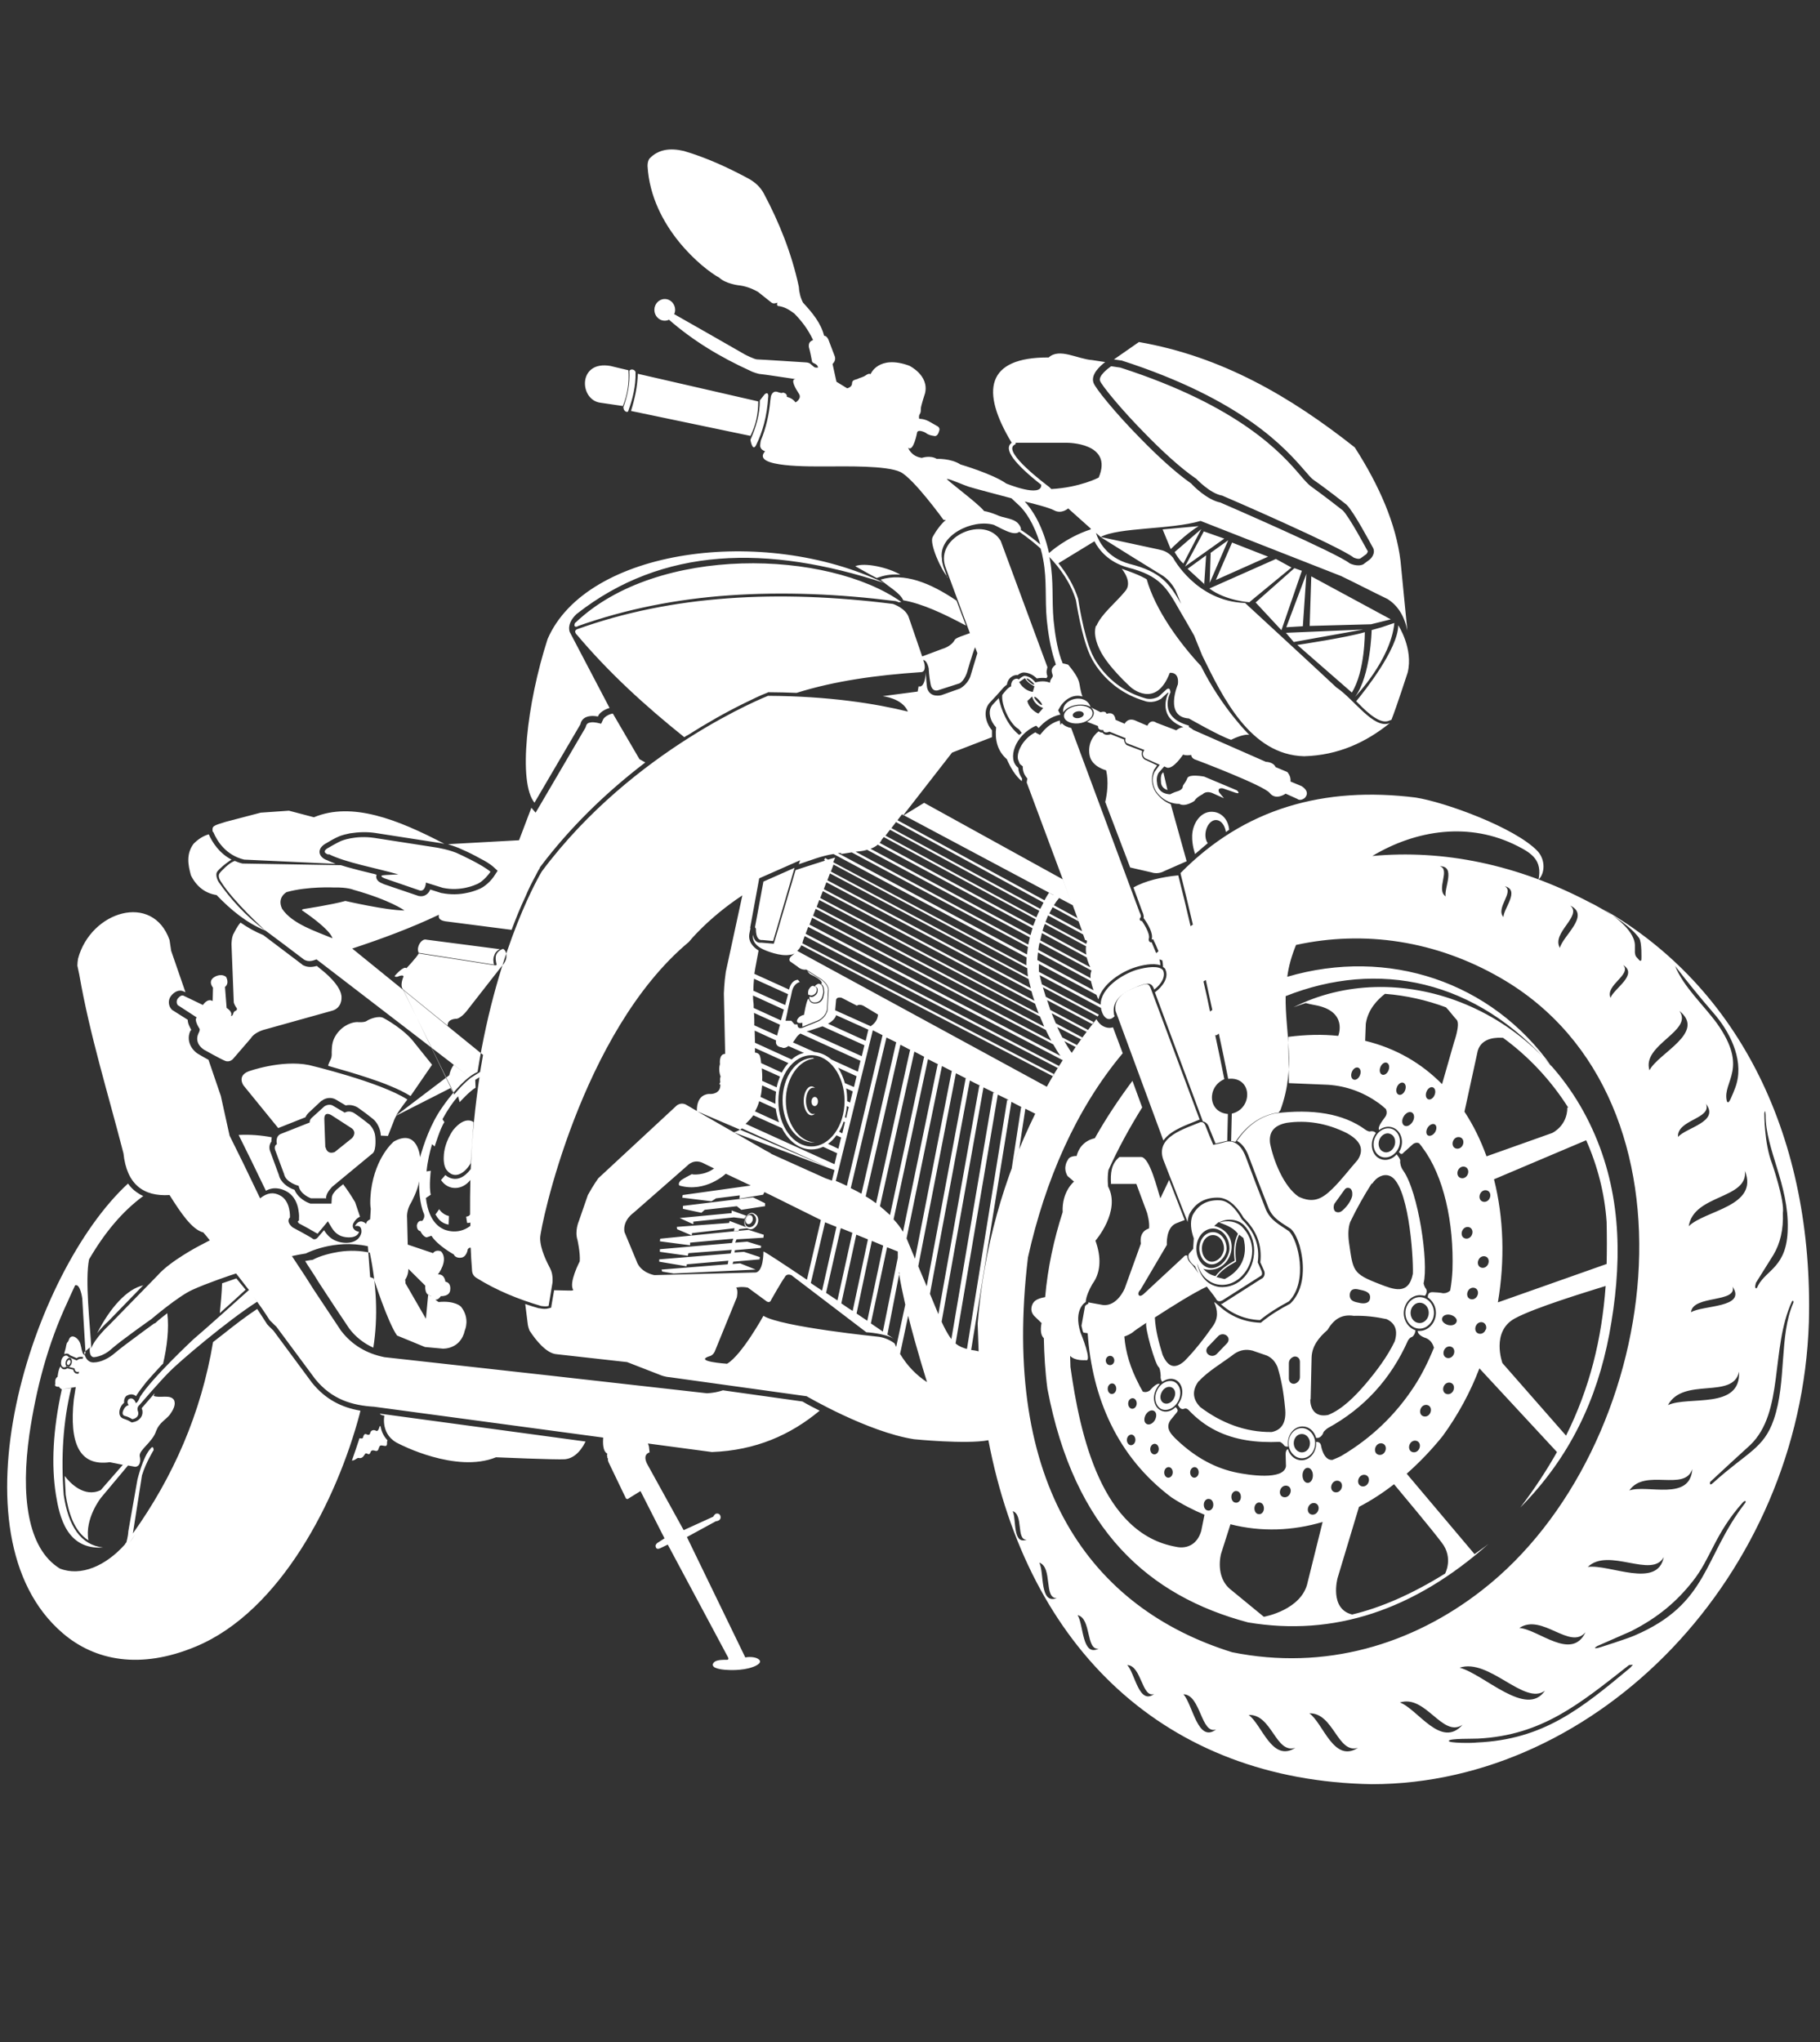 <?xml version="1.0"?>
<svg width="5547" height="6222.5" xmlns="http://www.w3.org/2000/svg" xmlns:svg="http://www.w3.org/2000/svg" clip-rule="evenodd" fill-rule="evenodd" version="1.0" xml:space="preserve">
 <rect width="100%" height="100%" fill="#333333" stroke="none"/>
 <defs>
  <style type="text/css">.fil0 {fill:white}</style>
 </defs>
 <g class="layer">
  <title>Layer 1</title>
  <g id="svg_1">
   <path class="fil0" d="m2543.45,3565l-7.91,32c-9.89,-4 -17.81,-6 -21.76,-8l-162.23,-73c-4.95,-4 -10.88,-7 -18.79,-11l-95.95,-55l-111.78,-64m-681.55,33l0,0c0,0 -24.73,-22 -62.32,24c0,0 -27.7,37 -28.69,82c0,0 -1.98,28 9.89,41c24.73,30 56.38,6 72.21,-22m-205.75,-529c-2.97,-3 -9.89,-13 0.99,-40c0,0 0,-7 -18.79,1c0,0 -13.85,2 -4.95,-6c0,0 24.73,-28 32.64,-20c0,0 29.68,-31 37.59,-45l231.47,36c0,0 0.99,0 0.99,0l0,0c1.98,0 2.97,1 3.96,-1l0,0c1.98,-2 0.99,-3 0,-4c0,0 0,-1 0,-1l0,0l0,0c-0.99,-5 -3.96,-17 0,-27c2.97,-6 7.91,-12 17.81,-16c0.99,0 1.98,-1 2.97,-1c4.95,3 9.89,9 9.89,20c0.99,18 -9.89,27 -20.77,41l-96.94,124c0,0 -16.82,24 -33.63,28c0,0 -28.69,-1 -27.7,21m20.77,209c0,0 -6.92,-7 -11.87,-19l0,0l-165.2,84c-4.95,8 -7.91,16 -9.89,22l-15.83,40l-21.76,-1l0,-2c-0.99,-17 -9.89,-37 -22.75,-48l0,0l0,0c-14.84,-12 -30.66,-24 -46.49,-35c-10.88,-7 -24.73,-10 -37.59,-7l-28.69,-17c-13.85,-9 -32.64,-7 -44.51,3l-0.99,0l-38.58,36c-3.96,4 -7.91,9 -9.89,14l-78.15,31c-1.98,1 -2.97,1 -4.95,2l-105.84,-130c0,0 -20.77,-29 15.83,-43c0,0 99.91,-36 183.99,-19c0,0 215.64,51 299.73,105c0,0 -20.77,26 -34.62,49l162.23,-123c1.98,-10 5.94,-21 13.85,-32l50.45,39l-468.88,-360c-12.86,5 -24.73,8 -37.59,1c-39.57,-30 -79.14,-60 -119.69,-90c0,0 -95.95,-87 -133.54,-147c-3.96,-6 -7.91,-13 -6.92,-21c0.99,-6 8.9,-13 12.86,-17c7.91,-8 21.76,-21 35.61,-26l0,0c6.92,3 14.84,6 23.74,8l299.73,5c6.92,2 12.86,4 19.78,6c24.73,7 49.46,13 74.19,19c4.95,1 9.89,2 14.84,4c0,1 -0.99,3 -0.99,4c-0.99,10 5.94,17 14.84,21c2.97,1 5.94,3 8.9,4l105.84,36l0.99,0c14.84,3 27.7,-5 33.63,-19c0,0 0,-1 0,-1l34.62,11l0.99,0c25.72,5 52.43,5 78.15,-1c10.88,-2 22.75,-6 32.64,-10c19.78,-7 40.56,-27 51.44,-45l7.91,-12l-10.88,-10c-11.87,-11 -27.7,-20 -41.55,-27c-17.81,-10 -37.59,-20 -56.38,-28c-11.87,-6 -27.7,-11 -42.54,-16l216.63,-12l37.59,-99l12.86,15l11.87,-20c46.49,-79 92.98,-159 139.48,-238l0.99,-2l0.99,-3c1.98,-8 6.92,-11 14.84,-12c5.94,-1 12.86,0 18.79,1l12.86,3l5.94,-13c3.96,-8 16.82,-15 24.73,-17l4.95,-1l81.11,139l17.81,10c-120.68,92 -230.48,199 -321.49,320l0,1l0,1c-4.95,7 -8.9,15 -12.86,23c-10.88,20 -21.76,41 -30.66,63c-15.83,33 -29.68,68 -42.54,102l-201.8,-26c-17.81,-3 -21.76,-10 -19.78,-20c-84.08,40 -173.11,73 -264.11,103l0,0l155.3,126m0.99,1l0,0l242.35,197l-8.9,52l-28.69,18l0,0c-18.79,15 -36.6,34 -50.45,51l0,0m1158.35,230l-280.93,-127c-6.92,5 -15.83,9 -24.73,12m2790.51,-189c25.72,-52 174.1,-115 91.01,-181c44.51,61 -115.74,103 -91.01,181zm-4218.91,-426c-57.37,-23 -104.85,-63 -148.38,-108c-32.64,-5 -60.34,-24 -78.15,-60c-8.9,-32 -14.84,-65 7.91,-96c13.85,-14 28.69,-24 46.49,-29c10.88,25 32.64,58 69.24,77c-8.9,6 -23.74,16 -36.6,29c-7.91,8 -10.88,11 -8.9,23c0.99,5 2.97,11 6.92,17c34.62,50 83.09,104 140.47,146l0.99,1zm466.9,66c-1.98,-4 -2.97,-12 1.98,-23c0,0 8.9,-19 22.75,-15l223.56,29c-8.9,4 -14.84,11 -16.82,18c-4.95,11 -2.97,22 -0.99,29l-230.48,-36l0,-2zm-136.51,994c0,0 42.54,133 71.22,174l85.07,35l54.41,5c0,0 54.41,3 67.27,-56c0,0 16.82,-36 -11.87,-72c0,0 -17.81,-19 -68.25,-14l-9.89,-7c4.95,0 10.88,-2 16.82,-11c0,0 28.69,2 28.69,-21c0,0 2.97,-20 -14.84,-23c0,0 -1.98,-24 -22.75,-22c0,0 33.63,-43 9.89,-70c0,0 -14.84,-8 -24.73,5l-77.16,-26l-1.98,-82c0,0 -2.97,-22 12.86,-47c0,0 19.78,-36 23.74,-64c-0.99,68 14.84,99 14.84,99c3.96,11 -3.96,20 -3.96,20l-1.98,2c-13.85,-3 -15.83,14 -15.83,14c0,16 10.88,17 10.88,17c2.97,6 6.92,11 6.92,11c9.89,11 14.84,7 14.84,7l11.87,-4c18.79,30 68.25,57 68.25,57c4.95,12 20.77,10 20.77,10c18.79,-1 21.76,-26 21.76,-26c5.94,-7 8.9,-4 8.9,-4l0,0c0.99,22 1.98,44 3.96,66c0,11 3.96,19 12.86,25c62.32,39 129.58,66 197.84,86c7.91,1 14.84,2 22.75,0c3.96,-24 7.91,-47 11.87,-71c0,0 2.97,-24 -6.92,-43c-9.89,-19 -30.66,-59 -30.66,-93c0,-33 124.64,-628 453.05,-902c0,0 57.37,-72 163.22,-142l-50.45,233c-4.95,32 -5.94,66 -5.94,66l3.96,184c-19.78,0 -15.83,31 -15.83,31c-5.94,19 1.98,38 1.98,38c-1.98,3 -1.98,11 -0.99,17l-2.97,6l2.97,1c1.98,28 -26.71,29 -26.71,29c-49.46,-3 -44.51,52 -44.51,52l0,0l-32.64,-19c0,0 -13.85,-9 -28.69,2l-239.38,222c0,0 -15.83,22 -31.65,51l-27.7,80c0,0 -12.86,29 -3.96,57c0,0 8.9,39 6.92,65c0,0 -34.62,66 -19.78,87c0,0 0.99,3 -14.84,2l-43.52,-1l-7.91,46l-0.99,7l-6.92,2c-9.89,3 -18.79,2 -28.69,0l-0.99,0l-0.99,0c-13.85,-4 -27.7,-8 -41.55,-13l7.91,63c0,0 2.97,17 7.91,22c15.83,24 48.47,66 80.12,68l214.65,24l102.88,40c0,0 11.87,5 26.71,6l417.44,58c0,0 185.97,109 327.42,131c0,0 160.25,16 226.53,3l0,0c121.67,636 541.09,1037 1168.24,1048c692.44,0 1307.71,-638 1332.44,-1407c14.84,-558 -207.73,-1021 -630.12,-1261c20.77,12 97.93,61 99.91,111l0,18c0,0 -0.99,11 3.96,18l9.89,11c0,0 5.94,5 5.94,-4c0,0 1.98,-51 -6.92,-64c-23.74,-33 -73.2,-66 -115.74,-90c-10.88,-6 -20.77,-12 -31.65,-17c-223.56,-118 -450.08,-163 -665.73,-143c133.54,-80 296.76,-105 443.16,-30c43.52,22 75.18,44 63.31,102c19.78,-19 21.76,-60 -2.97,-87c-69.24,-72 -281.92,-149 -370.95,-163c-278.95,-35 -522.29,32 -717.17,230l0.99,5c12.86,51 24.73,101 36.6,152c-1.98,2 -4.95,3 -6.92,5c-11.87,-52 -24.73,-104 -37.59,-155c-51.44,5 -101.89,17 -136.51,37l26.71,73c2.97,6 5.94,15 3.96,21l0.99,0l1.98,3c9.89,14 27.7,43 21.76,61l4.95,0l1.98,5c3.96,7 8.9,19 13.85,31c-1.98,2 -3.96,4 -6.92,6c-6.92,-17 -13.85,-33 -13.85,-33c-9.89,1 -8.9,-10 -8.9,-10c6.92,-16 -20.77,-55 -20.77,-55c-9.89,0 -5.94,-9 -5.94,-9c6.92,-3 -0.99,-17 -0.99,-17l-208.72,-562c-10.88,-2 -21.76,-7 -28.69,-15l-3.96,6l-1.98,-14c-21.76,6 -38.58,18 -53.42,36l-6.92,8l-9.89,-5c-1.98,-1 -2.97,-2 -3.96,-3c-19.78,10 -36.6,27 -46.49,47c-4.95,10 -8.9,23 -6.92,35l4.95,13c0.99,2 2.97,4 4.95,5l4.95,4l0,6c0.99,10 3.96,18 9.89,26l3.96,5l-0.99,6l-0.99,6l137.5,369l-27.7,-74l-422.39,-233l-65.29,40l150.36,-193l121.67,-47c0,-7 0,-14 0,-21c-19.78,-23 -28.69,-61 -5.94,-85c5.94,-6 11.87,-13 17.81,-19l17.81,-20l0,0c4.95,-6 9.89,-11 15.83,-15c1.98,-13 8.9,-23 21.76,-28l0,0l0,0c3.96,-1 7.91,-2 10.88,-1c4.95,-4 9.89,-7 16.82,-8l1.98,0l1.98,0c14.84,1 27.7,8 37.59,18c9.89,-2 19.78,-2 29.68,-1c0.99,-2 1.98,-3 2.97,-5c-2.97,-9 -3.96,-15 -0.99,-24l0,-1l0,-1c0,-1 0.99,-1 0.99,-2l-142.44,-385c-47.48,-80 -199.82,-14 -169.15,78l75.18,203c-8.9,3 -18.79,7 -27.7,10c-18.79,7 -18.79,11 -18.79,11c-10.88,20 -37.59,27 -37.59,27l-61.33,23l-40.56,-118c-8.9,-29 -48.47,-42 -48.47,-42c-349.19,-44 -673.64,-27 -962.49,77c-13.85,6 0,18 0,18c96.94,115 207.73,216 326.43,311c3.96,-3 7.91,-5 11.87,-7c55.39,-35 112.77,-68 172.12,-97c22.75,-11 46.49,-23 70.23,-32l0.99,-1l1.98,0c28.69,0 56.38,1 85.07,2c117.71,-37 245.32,-54 376.88,-63c20.77,1 11.87,-29 11.87,-29l-2.97,-8c11.87,0 16.82,25 16.82,25c0,0 0.99,24 5.94,49c4.95,25 22.75,18 22.75,18l65.29,-21c14.84,-8 22.75,-33 22.75,-33c0,0 16.82,-59 24.73,-77l6.92,18l0,0l-21.76,72c0,0 -7.91,23 -31.65,36l-56.38,20c0,0 -35.61,10 -43.52,-23c0,0 -4.95,-37 -2.97,-55c0,0 -0.99,58 -22.75,51l-2.97,16l-106.83,14c0,0 60.34,6 77.16,47c-96.94,-24 -239.38,-47 -426.34,-48c0,0 -410.52,161 -689.47,535c0,0 -133.54,218 -195.86,611l0,0c-50.45,22 -107.82,108 -107.82,108c-35.61,50 -57.37,115 -67.27,152l0,0c0,0 -6.92,-89 -80.12,-48c0,0 -55.39,45 -69.24,148c0,0 -4.95,38 -0.99,57l-1.98,32c-3.96,2 -11.87,6 -11.87,14c0,0 -19.78,-21 -34.62,7c0,0 22.75,-8 19.78,20c-7.91,33 -48.47,36 -76.17,25c-13.85,-5 -26.71,-15 -37.59,-33l-20.77,24c0,0 -7.91,7 -13.85,2c-5.94,-5 -60.34,-34 -60.34,-34c0,0 -22.75,-16 -8.9,-31c0,0 2.97,-50 -30.66,-67c-18.79,-10 -37.59,-9 -60.34,9l-51.44,-107c-13.85,-28 -27.7,-56 -41.55,-84c-8.9,-40 -17.81,-81 -26.71,-121l-37.59,-110c-10.88,-6 -21.76,-12 -31.65,-18l0,0l0,0c-6.92,-4 -13.85,-11 -18.79,-18c-10.88,-16 -12.86,-35 -4.95,-52l0.99,-1l0.99,-1c0,0 0,-1 0.99,-1c-4.95,-9 -10.88,-20 -10.88,-31l-47.48,-30l-1.98,-2c-9.89,-11 -10.88,-28 -1.98,-40l0,0c8.9,-12 24.73,-22 39.57,-14l4.95,2l-43.52,-126c-1.98,-11 -2.97,-22 -4.95,-33c-51.44,-146 -240.37,-88 -278.95,57c-0.99,7 -1.98,14 -1.98,21c1.98,9 3.96,19 5.94,28c31.65,183 88.04,363 134.53,544c9.89,94 60.34,132 140.47,127c34.62,55 68.25,105 102.88,114c6.92,8 13.85,16 19.78,24l-32.64,17c0,0 -88.04,46 -125.63,89l-147.39,151c0,0 -46.49,43 -55.39,72c-3.96,-73 -19.78,-207 -6.92,-271c46.49,-80 100.9,-146 165.2,-193c-6.92,-3 -13.85,-7 -20.77,-12c-9.89,-7 -18.79,-16 -25.72,-26c-293.79,270 -549,1071 -198.83,1370c97.93,84 236.42,111 404.58,41c259.17,-107 431.29,-448 500.53,-710c0.99,-3 0.99,-6 1.98,-9c-58.36,-10 -106.83,-35 -147.39,-85l0,0l0,0c-39.57,-53 -78.15,-106 -117.71,-159c-5.94,-6 -12.86,-12 -18.79,-19l-0.99,-1l-0.99,-2l-28.69,-44c-34.62,23 -67.27,48 -99.91,74c-11.87,9 -22.75,18 -34.62,27c-36.6,218 -121.67,411 -244.33,583l27.7,-177c11.87,-39 35.61,-77 35.61,-77c-0.99,-17 -9.89,-4 -9.89,-4c-22.75,24 -39.57,94 -39.57,94l-27.7,157c-0.99,18 -5.94,33 -5.94,34c-1.98,2 -3.96,5 -4.95,7c-58.36,65 -133.54,98 -197.84,73c-100.9,-62 -118.7,-226 -92.98,-408c20.77,-141 56.38,-276 115.74,-403c7.91,-18 15.83,-35 23.74,-52l0,0c15.83,-6 21.76,40 21.76,40l9.89,165c-0.99,3 -1.98,6 -2.97,9l0,-1c-0.99,-1 -1.98,-2 -2.97,-3c-4.95,-4 -5.94,-19 -9.89,-32c-3.96,-13 -16.82,-24 -25.72,-22c-8.9,2 -8.9,13 -12.86,17c-4.95,4 -3.96,14 -7.91,26c-1.98,5 -1.98,8 -1.98,11c1.98,-1 4.95,-2 6.92,-2c3.96,0 7.91,2 9.89,5l20.77,9c2.97,-3 7.91,-4 11.87,-4c1.98,0 5.94,0 7.91,1l0,-1c-0.99,2 -0.99,4 -1.98,6l0,0c0,0 -9.89,-2 -17.81,5l-25.72,-11c-1.98,-3 -3.96,-4 -6.92,-4c-6.92,0 -13.85,8 -14.84,18c-1.98,10 1.98,18 8.9,18c2.97,0 4.95,-1 7.91,-3l0,0l23.74,6c0,0 0.99,15 13.85,10c0,2 -0.99,4 -0.99,6c-8.9,2 -14.84,-3 -16.82,-12l-17.81,-4c-2.97,2 -5.94,3 -8.9,3c-5.94,0 -9.89,-4 -11.87,-9c-6.92,9 -8.9,32 -8.9,32c-9.89,5 -6.92,21 -6.92,21c-4.95,11 11.87,9 11.87,9c-0.99,3 7.91,8 7.91,8c-26.71,122 -32.64,229 -17.81,322c10.88,66 32.64,167 143.43,160c-68.25,-8 -105.84,-66 -119.69,-160c-8.9,-115 -1.98,-224 22.75,-326c-9.89,1 -19.78,3 -29.68,4l43.52,-7c-1.98,12 -3.96,25 -5.94,38c-13.85,132 15.83,204 109.8,191l39.57,8l-67.27,77c-50.45,24 -93.97,-22 -109.8,-43c0.99,19 1.98,38 2.97,57c7.91,53 25.72,112 69.24,139c-11.87,-67 38.58,-130 38.58,-130l82.1,-98l21.76,4c14.84,-1 17.81,-17 13.85,-33c-1.98,-19 39.57,-42 50.45,-77c9.89,-25 27.7,-32 41.55,-49c9.89,-14 18.79,-30 12.86,-44c-10.88,-19 -43.52,-5 -62.32,-13c0.99,-2 1.98,-5 2.97,-8c-11.87,14 -23.74,27 -35.61,41l-0.99,1l-0.99,1c-1.98,2 -1.98,4 -0.99,6l0.99,1l0,1c3.96,19 -9.89,34 -27.7,37l-3.96,1l-3.96,-2c-5.94,-4 -13.85,-7 -19.78,-9c-17.81,-5 -16.82,-24 -9.89,-37c1.98,-4 5.94,-9 9.89,-12c-0.99,-7 0.99,-15 5.94,-20l0.99,-1l1.98,-1c10.88,-6 20.77,-4 27.7,2c0,-1 0.99,-2 0.99,-2l0,-1l0.99,-1c8.9,-14 19.78,-27 29.68,-40c12.86,-15 26.71,-30 40.56,-45c2.97,-3 5.94,-7 9.89,-10c11.87,-50 18.79,-107 12.86,-154c-12.86,10 -25.72,20 -37.59,31l-0.99,0l-0.99,0c-21.76,16 -44.51,32 -65.29,48c-17.81,13 -37.59,28 -54.41,42c-16.82,15 -42.54,29 -65.29,29l-0.99,0l-0.99,0c-16.82,-1 -24.73,-16 -26.71,-31l17.81,-15c-0.99,3 -0.99,6 -0.99,9c0,10 2.97,20 11.87,21c0,0 26.71,0 54.41,-25c27.7,-25 121.67,-91 121.67,-91c0,0 82.1,-70 124.64,-89c40.56,-19 125.63,-48 133.54,-50c13.85,17 26.71,35 40.56,52l-0.99,-2c-16.82,15 -134.53,121 -169.15,150c0,0 -127.61,119 -163.22,176c0,0 -5.94,17 -12.86,19c0,0 -5.94,-21 -21.76,-12c0,0 -7.91,8 0,18c0,0 -9.89,2 -14.84,13c0,0 -9.89,16 2.97,20c12.86,3 22.75,10 22.75,10c0,0 22.75,-3 17.81,-23c0,0 -5.94,-12 3.96,-20c0,0 60.34,-70 90.02,-100c28.69,-30 178.05,-157 269.06,-215c-3.96,-5 -6.92,-10 -10.88,-15c16.82,23 33.63,47 49.46,72c6.92,6 12.86,13 19.78,19c39.57,53 79.14,107 118.7,160c51.44,63 113.76,80 179.04,84l698.37,94c-0.99,14 -1.98,42 12.86,49c0,0 -2.97,6 0,8c0,0 -1.98,4 1.98,7c0,0 -1.98,4 1.98,12l52.43,109c0,0 3.96,5 8.9,0l35.61,-22l73.2,144l-21.76,14c0,0 -7.91,6 -4.95,12c0,0 0.99,10 13.85,4l22.75,-11l183.99,344c0.99,2 1.98,7 -2.97,7c-13.85,0 -27.7,0 -36.6,5c0,0 -14.84,9 -1.98,18c0,0 10.88,7 41.55,8c0,0 42.54,3 75.18,-9c8.9,-3 33.63,-14 15.83,-25c-10.88,-7 -32.64,-6 -38.58,-4l-178.05,-367l88.04,-48c0,0 18.79,-1 13.85,-17c0,0 -2.97,-9 -13.85,-6c0,0 -3.96,2 -7.91,9l-90.02,41l-109.8,-199c0,0 -18.79,-30 5.94,-38l-1.98,-18l-2.97,-9l194.87,26c133.54,-5 239.38,-52 328.41,-126c-17.81,-9 -35.61,-18 -52.43,-28l-242.35,-34c-14.84,5 -30.66,8 -48.47,9c-327.42,-37 -655.84,-74 -983.26,-110c-54.41,-11 -98.92,-37 -132.55,-81c-27.7,-42 -55.39,-83 -83.09,-125c-7.91,-13 -16.82,-26 -24.73,-39l-41.55,-63c14.84,-3 28.69,-6 42.54,-8c0,0 85.07,-45 188.94,-22l6.92,94l10.88,4zm174.1,54l-7.91,-5l-6.92,74l-62.32,-108c0,0 0,-7 -0.99,-11c0,0 9.89,-12 9.89,-33l51.44,51c0,0 -2.97,26 13.85,30c0,0 0.99,1 1.98,3l0.99,-1zm30.66,-353l13.85,-16c0,0 36.6,36 77.16,-18l0,1c3.96,-101 13.85,-195 26.71,-281l0,0c0,0 -4.95,3 -12.86,8l0.99,24c-17.81,10 -48.47,44 -48.47,44l-4.95,-18c-15.83,18 -31.65,41 -47.48,70l5.94,9c-11.87,16 -29.68,74 -29.68,74l-7.91,-7c-6.92,23 -13.85,52 -16.82,83l12.86,-2c0,0 -5.94,50 0,73l-14.84,10c3.96,35 16.82,78 53.42,95c0,0 41.55,21 82.1,-10l0,0c0,-4 0,-7 0,-11c0,1 -1.98,2 -9.89,2l-2.97,-19c0,0 9.89,-1 11.87,-7l0,0c0,-36 0,-72 0.99,-106l0,1c-23.74,31 -66.28,34 -89.03,1l-0.99,0zm-1067.34,249c0.99,-2 1.98,-3 2.97,-5c-0.99,2 -1.98,3 -2.97,5zm726.07,-1241c0,0 -24.73,-6 -4.95,-19c0,0 30.66,-18 42.54,-23c0,0 42.54,-18 101.89,-9l186.96,29c0,0 45.5,7 72.21,21c0,0 68.25,31 93.97,53c0,0 -20.77,31 -44.51,39c0,0 -45.5,22 -100.9,10l-51.44,-16c0,0 -0.99,28 -18.79,24l-104.85,-36c0,0 -27.7,-10 0.99,-11l38.58,-2c-70.23,-20 -161.24,-36 -212.68,-62l0.99,2zm-589.56,2071l-18.79,26c6.92,-9 12.86,-17 18.79,-26zm-201.8,-532c2.97,0 4.95,4 3.96,8c-0.99,4 -3.96,8 -6.92,8c-2.97,0 -4.95,-4 -3.96,-8c0.99,-4 3.96,-8 6.92,-8zm0.99,-6c4.95,0 7.91,6 6.92,14c-0.99,8 -6.92,14 -11.87,14c-4.95,0 -7.91,-6 -6.92,-14c0.99,-8 6.92,-14 11.87,-14zm225.54,-221c-49.46,10 -101.89,68 -141.45,146c11.87,-15 24.73,-28 34.62,-37l106.83,-110l0,1zm720.13,391c1.98,3 4.95,5 13.85,6c0,0 -12.86,60 44.51,86c0,0 173.11,91 295.77,41c0,0 184.98,8 209.71,6c22.75,-2 45.5,-18 63.31,-54l-627.15,-85zm-62.32,75c8.9,1 9.89,1 10.88,-2c0.99,-3 2.97,-14 10.88,-10c7.91,4 10.88,0 11.87,-6c1.98,-6 9.89,-9 16.82,-5c5.94,4 9.89,-7 10.88,-12c0,-1 0.99,-2 2.97,-2c0,1 0.99,3 0.99,4c2.97,16 10.88,29 20.77,40c-2.97,2 -0.99,8 -1.98,12c-1.98,6 -2.97,5 -15.83,3c-12.86,-2 -4.95,21 -20.77,16c0,0 -9.89,-4 -12.86,3c-2.97,8 -4.95,9 -10.88,6c-5.94,-3 -5.94,1 -9.89,6c-2.97,5 -8.9,9 -15.83,7c-5.94,-1 -10.88,8 -20.77,8c7.91,-23 15.83,-45 22.75,-67l0,-1zm-367.98,-924c34.62,-2 69.24,1 100.9,7c-0.99,4 -0.99,8 -0.99,13c-6.92,9 -7.91,21 -2.97,32l25.72,70c4.95,22 26.71,38 47.48,45c7.91,19 26.71,34 45.5,41l2.97,1l64.3,0l0.99,-16c0,-11 6.92,-18 13.85,-26l20.77,-17c12.86,17 24.73,35 36.6,55c4.95,15 9.89,29 14.84,44c-8.9,4 -15.83,11 -20.77,21c-5.94,16 8.9,24 17.81,25c-5.94,21 -38.58,19 -54.41,13c-12.86,-5 -21.76,-14 -28.69,-25l-11.87,-20l-31.65,38c-1.98,-2 -4.95,-3 -6.92,-4c-5.94,-4 -12.86,-7 -18.79,-11c-9.89,-5 -19.78,-11 -29.68,-16c-1.98,-1 -3.96,-4 -4.95,-6c0,0 0,0 0,0l3.96,-4l0,-6c0.99,-10 -0.99,-22 -2.97,-32c-4.95,-22 -16.82,-41 -36.6,-51c-7.91,-4 -15.83,-7 -24.73,-8c-13.85,-2 -25.72,1 -36.6,7l-43.52,-90c-12.86,-26 -25.72,-52 -38.58,-78l-0.99,-2zm399.63,358c20.77,99 25.72,196 10.88,290c-28.69,-13 -53.42,-32 -73.2,-58c-27.7,-41 -55.39,-83 -82.1,-124c-8.9,-13 -16.82,-26 -24.73,-39c-8.9,-14 -18.79,-28 -27.7,-43c5.94,-1 11.87,-2 17.81,-3l2.97,0l2.97,-1c21.76,-12 54.41,-20 79.14,-24c32.64,-5 65.29,-4 95.95,3l-1.98,-1zm-126.62,-571c1.98,-6 4.95,-12 6.92,-16c5.94,-11 2.97,-22 3.96,-29c0.99,-6 -2.97,-36 28.69,-65c0,0 20.77,-20 48.47,-21c0,0 20.77,2 28.69,-3c7.91,-6 37.59,-18 52.43,-9c0,0 63.31,33 95.95,78l51.44,64l-65.29,95l-0.99,0c-17.81,-11 -38.58,-21 -58.36,-29c-22.75,-10 -46.49,-18 -70.23,-26c-39.57,-13 -80.12,-25 -119.69,-36l-1.98,-1l0,-2zm-5.94,406l-46.49,0c0,0 -33.63,-12 -37.59,-38c0,0 -39.57,-10 -44.51,-36l-26.71,-72c0,0 -5.94,-14 4.95,-19c0,0 -6.92,-25 13.85,-32l86.06,-34c0,0 -0.99,-8 5.94,-14l38.58,-35c0,0 13.85,-10 26.71,-2l35.61,21c0,0 12.86,-9 29.68,2c16.82,11 45.5,34 45.5,34c0,0 15.83,14 17.81,37c0,0 3.96,38 -6.92,50l-124.64,103c-9.89,11 -18.79,22 -18.79,37l0.99,-2zm-1.98,-155c0,0 3.96,23 27.7,14l52.43,-42c0,0 16.82,-16 0,-30l-60.34,-39c-8.9,-6 -23.74,-11 -23.74,10l2.97,86l0.99,1zm-450.08,-433c0,0 -7.91,-9 -0.99,-20c0,0 9.89,-14 18.79,-9l58.36,28c0,0 13.85,-22 29.68,-12l0.99,-41c0,0 -16.82,-19 3.96,-32c0,0 18.79,-13 35.61,-1c0,0 11.87,19 -2.97,31l4.95,64c0,0 17.81,10 13.85,23c0,0 0,6 5.94,-4c0,0 0.99,-8 6.92,-10c6.92,-3 4.95,-8 2.97,-10c-1.98,-2 -7.91,-13 -7.91,-17c0,-4 -6.92,-176 -6.92,-176c0,0 0,-24 7.91,-35c0,0 9.89,-21 19.78,-31c21.76,15 44.51,28 69.24,38c39.57,30 78.15,59 117.71,89l0.99,1l0.99,1c14.84,8 28.69,7 43.52,3l15.83,13c0,0 61.33,47 59.35,84c0,0 1.98,32 -30.66,40l-207.73,58c0,0 -27.7,8 -37.59,25l-54.41,63c0,0 -9.89,12 -24.73,6c-14.84,-6 -64.3,-34 -64.3,-34c0,0 -30.66,-18 -16.82,-49c0,0 4.95,-8 3.96,-14c0,0 -18.79,-28 -8.9,-35l-55.39,-36l-1.98,-1zm206.74,867l-28.69,-35c-7.91,3 -23.74,8 -43.52,15c-0.99,31 -3.96,61 -6.92,91l1.98,-2c25.72,-23 51.44,-46 77.16,-70l0,1zm-100.9,-1396c-1.98,-17 0,-18 39.57,-30c35.61,-9 71.22,-19 106.83,-28c28.69,-2 57.37,-4 86.06,-6c25.72,7 50.45,13 76.17,20c115.74,-48 254.22,6 397.66,81c-7.91,-2 -15.83,-3 -22.75,-4l-186.96,-29c-25.72,-4 -52.43,-3 -78.15,1c-9.89,2 -22.75,5 -32.64,9c-14.84,6 -30.66,16 -44.51,24l0,0l0,0c-25.72,17 -16.82,41 7.91,49c7.91,4 16.82,7 25.72,11l-278.95,-13c-54.41,-13 -82.1,-55 -93.97,-84l-1.98,-1zm365.01,325c0,0 0,-22 -91.99,-85c-1.98,-1 -0.99,-4 7.91,-5c0,0 80.12,-12 123.65,-24c0,0 125.63,29 180.03,29c0,0 -41.55,-31 -155.3,-63c0,0 -17.81,-8 -59.35,-7c0,0 -80.12,-4 -144.42,14c0,0 -30.66,16 -13.85,51c30.66,46 103.87,69 154.31,90l-0.99,0zm2654.99,132c6.92,30 13.85,61 19.78,91c1.98,-2 4.95,-3 6.92,-5c-6.92,-30 -12.86,-61 -19.78,-91c-2.97,1 -4.95,3 -7.91,5l0.99,0zm35.61,163c9.89,45 18.79,90 27.7,134c-53.42,23 -50.45,101 10.88,106l-1.98,82c0,0 -0.99,0 -0.99,0l0,0l0,0c-11.87,3 -22.75,5 -34.62,8c-5.94,-15 -12.86,-31 -18.79,-46c-2.97,-11 -9.89,-20 -19.78,-21l-146.4,-394l1.98,-1c19.78,-15 42.54,-43 29.68,-69l0,-1l-0.99,-1c-1.98,-2 -3.96,-4 -5.94,-5l0,-4c0,-4 -0.99,-10 -1.98,-16c-2.97,-1 -5.94,-2 -8.9,-3c1.98,7 2.97,14 2.97,18c-21.76,-8 -57.37,0 -76.17,6l0,0c-41.55,13 -100.9,50 -112.77,98c-1.98,-4 -3.96,-9 -5.94,-14l-175.09,-94c-0.99,15 0,24 0,24l187.95,100c0,-51 65.29,-92 108.81,-106c31.65,-9 69.24,-14 81.11,1c8.9,18 -3.96,42 -26.71,59c-5.94,-17 -13.85,-21 -32.64,-16l0,0c-39.57,13 -98.92,37 -90.02,90l0,1l0,1l1.98,5c-16.82,18 -33.63,7 -40.56,-19c0,-2 -0.99,-4 -0.99,-6l-186.96,-100c1.98,10 4.95,19 6.92,28l173.11,92l-0.99,3c-0.99,1 -1.98,2 -1.98,3l-167.17,-89c2.97,10 5.94,19 8.9,29l145.41,77c-0.99,2 -2.97,4 -3.96,6l-137.5,-73c2.97,10 6.92,20 9.89,30l114.75,61c-0.99,2 -2.97,4 -3.96,6l-106.83,-57c3.96,11 8.9,21 12.86,31l81.11,43c-0.99,2 -2.97,4 -3.96,6l-73.2,-38c5.94,12 10.88,23 15.83,32l44.51,23c-0.99,2 -2.97,4 -3.96,6l-34.62,-18c13.85,24 22.75,36 22.75,36l0,0l0,0l-0.99,1c23.74,-36 49.46,-70 76.17,-104c6.92,13 17.81,23 32.64,26c5.94,1 11.87,1 17.81,-1l29.68,79c-142.44,170 -236.42,387 -288.84,622c-83.09,694 191.9,1069 622.2,1203c282.91,57 549,-23 761.68,-189c551.97,-429 698.37,-1495 57.37,-1865c-198.83,-115 -417.44,-146 -624.18,-101c-13.85,34 -22.75,66 -26.71,97c306.65,-90 622.2,14 806.19,274c-230.48,-268 -531.2,-326 -811.14,-215c-1.98,113 32.64,214 -15.83,347l-5.94,8c-2.97,0 -5.94,1 -8.9,1l0,0l0,0c-53.42,11 -91.99,43 -121.67,87l-0.99,1c-3.96,-1 -7.91,-2 -12.86,-2l1.98,-82l0,-2c65.29,-15 63.31,-114 -10.88,-106l0,0c-8.9,-46 -18.79,-92 -28.69,-138c-1.98,2 -4.95,4 -6.92,5l-3.96,0zm-722.11,963l0,0c-6.92,-2 -14.84,-3 -21.76,-4l122.66,-756l32.64,17l-2.97,-1l-28.69,187c6.92,-20 14.84,-39 22.75,-59l18.79,-123l29.68,15l0.99,-1c-96.94,196 -158.27,414 -176.08,641c0.99,28 1.98,56 2.97,84l-0.99,0zm91.01,-765l-2.97,-1l-122.66,759c-10.88,-3 -22.75,-7 -33.63,-16c0,0 -0.99,-1 -0.99,-1l128.6,-758l32.64,16l-0.99,1zm-42.54,-22l-2.97,-1l-127.61,751c-11.87,-16 -23.74,-39 -29.68,-53l127.61,-714l32.64,16l0,1zm-42.54,-22l-2.97,0l-124.64,696l-25.72,-62l121.67,-650l31.65,16zm-42.54,-22l-1.98,0l-118.7,633l-25.72,-61l114.75,-588l31.65,16zm-42.54,-22l-1.98,0l-111.78,571l-25.72,-62l107.82,-525l31.65,16zm-42.54,-22l-1.98,0l-105.84,511c-7.91,-14 -17.81,-26 -28.69,-38l104.85,-488l31.65,16l0,-1zm-42.54,-22l-0.99,0l-103.87,482c-9.89,-9 -19.78,-18 -30.66,-27l104.85,-471l30.66,16zm-42.54,-22l-0.99,0l-103.87,468c-10.88,-8 -20.77,-15 -31.65,-21l105.84,-462l30.66,16l0,-1zm-42.54,-22l-0.99,0l-105.84,461c-10.88,-6 -21.76,-12 -32.64,-17l108.81,-459l30.66,15zm-42.54,-22l0,0l-108.81,459c-11.87,-6 -23.74,-11 -33.63,-15l112.77,-459l29.68,15zm-43.52,-16l-7.91,33l-114.75,-52c18.79,-10 23.74,-22 24.73,-26l97.93,44l0,1zm-11.87,47l-7.91,33l-168.16,-76c3.96,-1 5.94,-1 5.94,-1l42.54,-14l128.6,58l-0.99,0zm-11.87,47l-7.91,33l-81.11,-37c-14.84,-13 -32.64,-21 -51.44,-23l-65.29,-29c5.94,-8 10.88,-16 10.88,-16c2.97,-4 6.92,-8 11.87,-11l183,83zm-11.87,47l-7.91,33l-27.7,-12c-4.95,-17 -11.87,-33 -20.77,-47l56.38,26zm-11.87,47l-7.91,33l-8.9,-4l0,-2c0,-13 -0.99,-25 -2.97,-37l19.78,9l0,1zm-11.87,47l-7.91,33l-3.96,-2c2.97,-11 4.95,-22 5.94,-34l5.94,3zm-11.87,47l-7.91,33l-9.89,-5c5.94,-9 10.88,-20 13.85,-31l3.96,2l0,1zm-11.87,47l-7.91,33l-31.65,-15c9.89,-7 17.81,-15 25.72,-26l14.84,7l-0.99,1zm-11.87,47l-7.91,33l-271.04,-123c8.9,-8 16.82,-17 23.74,-26l87.05,39c19.78,39 52.43,65 90.02,65c12.86,0 24.73,-3 35.61,-8l43.52,20l-0.99,0zm-498.55,366l-34.62,-6l-1.98,-6l201.8,-16l1.98,-11l-126.62,11l-0.99,6l-83.09,-14l0,-7l217.62,-18l2.97,-11l-131.56,10l-1.98,8l-85.07,-12l0,-8l219.6,-19l3.96,-13l-131.56,12l0,8l-91.99,-12l0.99,-8l269.06,-27l46.49,15l-0.99,9l-82.1,5l-3.96,10l36.6,-3l42.54,13l-0.99,6l-79.14,7l-0.99,7l28.69,-2l48.47,16l-0.99,7l-80.12,7l-1.98,7l22.75,-2l47.48,19l-249.28,12l-0.99,0zm237.41,-176c-11.87,-10 -25.72,19 -11.87,25c2.97,1 5.94,1 9.89,-2c6.92,-6 8.9,-17 1.98,-24l0,1zm10.88,-5c-19.78,-16 -43.52,25 -26.71,40l-50.45,-19l-1.98,6l-159.26,12l0.99,7l44.51,19l0.99,-7l129.58,-15l-1.98,10l13.85,-1l1.98,-6l24.73,-3c0.99,1 1.98,1 3.96,2c4.95,2 11.87,2 17.81,-3c12.86,-9 16.82,-30 4.95,-40l-2.97,-2zm-2.97,2c-17.81,-15 -40.56,28 -18.79,37c3.96,2 9.89,1 14.84,-2c10.88,-8 14.84,-25 3.96,-34l0,-1zm-187.95,-123c0,0 34.62,5 66.28,-18l-30.66,-15c-30.66,-17 -50.45,6 -50.45,6l-163.22,143c-37.59,28 -28.69,60 -28.69,60l36.6,88c11.87,36 54.41,43 54.41,43l304.67,-8c28.69,3 27.7,-64 27.7,-64c1.98,-1 61.33,38 132.55,86l42.54,-182l-1.98,-1l-151.35,-75l-18.79,-9l-3.96,8l-72.21,12l0.99,-10l-72.21,9l-13.85,9l-89.03,-11l0.99,-8l207.73,-29l-76.17,-36c0,0 -61.33,59 -141.45,36c0,0 -5.94,-6 4.95,-16c11.87,-8 20.77,-12 33.63,-19l0.99,1zm220.59,97l-71.22,11l-13.85,-11l-97.93,11l-9.89,9l-56.38,-12l0,-9l213.67,-26l36.6,18l0,9l-0.99,0zm-217.62,54l0,-7l123.65,-13l31.65,4l5.94,-9l-44.51,-16l0,8l-158.27,15l41.55,19l0,-1zm392.71,202l43.52,-193l-34.62,-14l-43.52,185c10.88,8 22.75,15 33.63,23l0.99,-1zm56.38,-188l-44.51,196c11.87,8 22.75,15 34.62,23l45.5,-206l-34.62,-14l-0.99,1zm47.48,19l-45.5,209c11.87,8 22.75,16 34.62,23l46.49,-218l-34.62,-14l-0.99,0zm47.48,19l-46.49,221l32.64,22l48.47,-229l-33.63,-14l-0.99,0zm46.49,19l-49.46,232l36.6,25l45.5,-225c0,-7 0,-13 0,-19l-32.64,-13zm37.59,78l-36.6,188l19.78,13c-27.7,-17 -84.08,-20 -84.08,-20l-228.5,-174c-15.83,-6 -19.78,6 -19.78,6c-9.89,13 -41.55,69 -41.55,69c-3.96,12 -13.85,5 -13.85,5l-57.37,-42c-19.78,-4 -35.61,0 -35.61,0c6.92,8 1.98,30 1.98,30l-65.29,160c-4.95,15 -14.84,18 -14.84,18c-57.37,17 50.45,24 50.45,24c44.51,-26 110.79,-146 110.79,-146c54.41,34 353.14,64 353.14,64c26.71,4 46.49,20 46.49,20c1.98,4 3.96,8 4.95,11l27.7,-129c-7.91,-35 -14.84,-69 -19.78,-99l1.98,2zm26.71,131l-24.73,116c22.75,38 51.44,66 82.1,86c0,-1 -31.65,-99 -57.37,-202zm-284.89,-667c5.94,0 9.89,6 9.89,14c0,8 -4.95,14 -9.89,14c-5.94,0 -9.89,-6 -9.89,-14c0,-8 4.95,-14 9.89,-14zm-3.96,-117c1.98,0 2.97,0 4.95,0c-49.46,3 -89.03,60 -89.03,128c0,69 39.57,125 89.03,128c-1.98,0 -2.97,0 -4.95,0c-51.44,0 -93.97,-58 -93.97,-129c0,-71 41.55,-129 93.97,-129l0,2zm-104.85,194c-4.95,-13 -7.91,-27 -9.89,-41l-50.45,-23c-2.97,11 -6.92,21 -12.86,31l72.21,33l0.99,0zm-10.88,-57c0,-3 0,-5 0,-8c0,-10 0.99,-19 1.98,-28l-42.54,-19c-0.99,11 -1.98,23 -4.95,35l45.5,21l0,-1zm3.96,-50c1.98,-11 5.94,-22 9.89,-32l-55.39,-25c0.99,11 1.98,24 0.99,38l44.51,20l0,-1zm15.83,-45c5.94,-11 11.87,-20 19.78,-28l-101.89,-46c0,9 0,14 0,14c0,0 13.85,0 15.83,13c0,0 1.98,7 2.97,19l63.31,29l0,-1zm29.68,-39c10.88,-10 23.74,-17 37.59,-20l-47.48,-21c-6.92,5 -13.85,8 -20.77,4c0,0 -20.77,-1 -16.82,-21l-65.29,-30c0,14 0.99,27 0.99,37l111.78,51zm60.34,-13c55.39,0 100.9,62 100.9,139c0,77 -45.5,139 -100.9,139c-55.39,0 -100.9,-62 -100.9,-139c0,-77 45.5,-139 100.9,-139zm0,95c3.96,0 7.91,2 10.88,5c-1.98,-1 -3.96,-1 -5.94,-1c-11.87,0 -21.76,18 -21.76,40c0,22 9.89,40 21.76,40c1.98,0 3.96,0 5.94,-1c-2.97,3 -6.92,5 -10.88,5c-12.86,0 -23.74,-20 -23.74,-44c0,-24 10.88,-44 23.74,-44zm-27.7,-183l0,-11c0,0 -20.77,5 -15.83,-9c0,0 4.95,-12 20.77,-15c0,0 6.92,-42 12.86,-49l1.98,1c0.99,3 4.95,16 23.74,13c17.81,-3 20.77,-18 21.76,-26c0,-1 0,-2 0.99,-3l0,0c0,0 0,-1 0,-1l0,0c0.99,-3 0,-10 -0.99,-16c-0.99,-6 -3.96,-11 -7.91,-13c2.97,-2 6.92,-11 -33.63,-30c0,0 -5.94,-5 -8.9,-10l45.5,29c6.92,6 13.85,13 16.82,22c0.99,2 1.98,6 0.99,8l0,0l-2.97,56c-0.99,15 -13.85,30 -27.7,36l-44.51,18c-0.99,0 -1.98,1 -2.97,1l0,-1zm20.77,-86c0.99,-1 0.99,-3 0.99,-5c1.98,1 7.91,4 15.83,-2c0.99,-1 10.88,-6 8.9,-20c0,-1 -0.99,-7 -8.9,-9l0,0c1.98,-2 5.94,-7 12.86,-8c0.99,1 2.97,1 4.95,2l0,0c0,0 0,0 0,0c2.97,1 5.94,6 6.92,11c0.99,6 1.98,12 0.99,15c0,0 0,1 0,1l0,0c0,1 0,2 -0.99,3c-0.99,7 -3.96,22 -19.78,25c-18.79,3 -20.77,-12 -20.77,-12l0,-1l0,0l-0.99,0zm-0.99,-8c-1.98,-2 -3.96,-7 -0.99,-17c0,0 6.92,-15 15.83,-12l0,1l0,0l0.99,0c7.91,2 7.91,7 7.91,7l0,0c1.98,13 -7.91,18 -7.91,18l0,0c-8.9,6 -14.84,1 -14.84,1l-0.99,0l-0.99,0l0.99,2zm-35.61,-136l760.69,414l-0.99,2c15.83,-29 32.64,-57 50.45,-84l-0.99,1l-775.53,-406l-7.91,21l772.56,403c-0.99,2 -1.98,4 -3.96,6l-771.57,-402l-4.95,14c-0.99,3 -0.99,5 -1.98,8l767.61,399l-1.98,3l-1.98,3l-766.62,-399c-3.96,8 -8.9,14 -13.85,18l0,0l0.99,-1zm-130.57,227l69.24,31l8.9,-33l-79.14,-36c0.99,12 0.99,25 0.99,38zm-1.98,-53l83.09,38l8.9,-33l-93.97,-43c0,7 0,13 0.99,20c0.99,5 0.99,12 0.99,18zm-1.98,-53l97.93,44l8.9,-33l-103.87,-47c-0.99,11 -1.98,23 -1.98,36l-0.99,0zm3.96,-51l105.84,48c1.98,-9 7.91,-28 26.71,-30l5.94,7c0,0 -17.81,3 -23.74,28l-2.97,14l-7.91,34l-2.97,14l0,1l0,0l-5.94,27l17.81,0l9.89,11l8.9,0c0,0 -1.98,18 18.79,9l29.68,-12l16.82,-7c4.95,-3 18.79,-12 23.74,-26c2.97,-3 2.97,-14 2.97,-14l2.97,-53c0,0 2.97,-15 -19.78,-33l-48.47,-31c0,0 -13.85,3 -26.71,-9l-22.75,-16c0,0 -5.94,-6 2.97,-15l10.88,-9c-7.91,4 -13.85,4 -13.85,4c-30.66,6 -76.17,-14 -76.17,-14c-36.6,-15 -38.58,-36 -36.6,-47c1.98,12 7.91,26 24.73,24l35.61,3l2.97,0l0.99,-3l65.29,-221c0,0 54.41,-18 90.02,-29l-2.97,-2l2.97,-6l8.9,5c10.88,-3 19.78,-6 21.76,-6l0,0l-5.94,14l588.57,314c0,-8 0,-16 0.99,-24l-588.57,-315c-35.61,5 -72.21,20 -105.84,31l3.96,-12l-124.64,55l-27.7,151l0.99,1l-2.97,15c-4.95,24 8.9,41 27.7,53l-9.89,53c0,0 -0.99,7 -2.97,18zm354.13,160c8.9,-6 21.76,-17 22.75,-36l-41.55,-25c0,0 -13.85,-9 -22.75,-2l-46.49,-24c0,0 -14.84,-4 -16.82,6l-2.97,32l106.83,48l0.99,1zm679.58,-110l-171.13,-92c0,-7 0.99,-15 1.98,-23l161.24,87c1.98,9 4.95,19 7.91,28zm-8.9,-37l-159.26,-86c0.99,-7 1.98,-15 3.96,-22l158.27,85c-2.97,6 -3.96,14 -2.97,23zm2.97,-23c0,0 0,-1 0,-1c0,0 0,1 0,1zm-3.96,-10l-152.34,-82c1.98,-7 2.97,-14 4.95,-22l136.51,74c2.97,12 7.91,23 10.88,30zm-12.86,-39l-132.55,-72c1.98,-7 3.96,-14 6.92,-21l125.63,68c-0.99,8 -0.99,16 0.99,25l-0.99,0zm0.99,-32l-124.64,-67c2.97,-7 4.95,-13 7.91,-20l106.83,58l5.94,17c9.89,0 3.96,10 3.96,10c0,1 -0.99,2 -0.99,3l0.99,-1zm-12.86,-39l-99.91,-54c2.97,-6 6.92,-13 9.89,-19l79.14,43l10.88,30zm-12.86,-34l-1.98,-6l-71.22,-39c4.95,-8 9.89,-15 15.83,-22l41.55,22l16.82,46l-0.99,-1zm-75.18,-76l-12.86,-7c0,0 -5.94,8 -13.85,23l-448.1,-244l13.85,-18l461.95,246l-0.99,0zm-477.78,-224l-0.99,2l449.09,245c-2.97,6 -5.94,12 -9.89,19l-454.04,-246l-1.98,3l16.82,-22l0.99,-1zm-19.78,25l455.03,247c-2.97,6 -5.94,13 -8.9,20l-459.97,-249l13.85,-18zm-17.81,23l461.95,250c-2.97,7 -4.95,13 -7.91,20l-467.89,-253c1.98,-3 4.95,-5 5.94,-9l6.92,-9l0.99,1zm-18.79,23l470.86,254c-1.98,7 -3.96,14 -5.94,21l-487.67,-263c7.91,-3 15.83,-7 22.75,-13l0,1zm-31.65,16l494.6,266c-1.98,7 -2.97,14 -4.95,22l-526.25,-283c5.94,-1 11.87,-1 17.81,-2c0,0 7.91,-1 17.81,-4l0.99,1zm-48.47,7l537.13,288c-0.99,7 -1.98,15 -2.97,23l-576.7,-309c3.96,0 6.92,0 10.88,0l-0.99,3c10.88,-2 21.76,-3 32.64,-5zm-128.6,220l7.91,-21l734.97,386c6.92,12 13.85,24 21.76,35l-764.65,-400zm10.88,-27l7.91,-21l701.34,369c4.95,11 10.88,22 16.82,33l-726.07,-381zm10.88,-27l7.91,-21l672.65,355c3.96,10 8.9,20 12.86,31l-693.42,-365zm10.88,-27l7.91,-21l646.93,343c2.97,9 6.92,19 10.88,30l-665.73,-352zm10.88,-27l7.91,-21l625.17,332c1.98,9 4.95,18 8.9,29l-641.99,-340zm10.88,-27l7.91,-21l605.39,322c0.99,6 3.96,16 6.92,28l-620.22,-329zm10.88,-27l7.91,-21l590.55,316c0,8 0.99,17 1.98,25l-601.43,-320l0.99,0zm-205.75,31l-25.72,139l1.98,3l0.99,2c0,0 -1.98,36 18.79,34l0.99,0l32.64,3l65.29,-223l-94.96,42zm-697.38,-240c-51.44,-61 -23.74,-303 39.57,-499c118.7,-275 656.82,-348 1025.79,-171c-354.13,-116 -674.63,-112 -937.76,95c-15.83,15 -26.71,34 -20.77,54c40.56,77 81.11,155 121.67,232c0,0 -27.7,7 -35.61,26c0,0 -46.49,-11 -53.42,24c-46.49,79 -92.98,159 -139.48,238l0,1zm1054.48,-680c22.75,21 58.36,39 69.24,63c57.37,10 121.67,40 190.91,77l-28.69,-76c-81.11,-55 -160.25,-86 -231.47,-64zm-77.16,-41c0,0 43.52,25 65.29,36l8.9,-3c20.77,-7 41.55,-9 63.31,-7c-36.6,-22 -108.81,-38 -137.5,-26zm-853.67,172c0,0 -7.91,15 5.94,12c0,0 0.99,0 0.99,-1l0,0c148.38,-53 303.68,-83 460.96,-94c168.16,-12 338.3,-4 505.48,17l0.99,0l0.99,0c3.96,1 6.92,2 10.88,4l7.91,-1c-222.57,-158 -742.88,-176 -993.15,63l-0.99,0zm1615.35,547c5.94,-25 10.88,-62 2.97,-97c0,0 -44.51,-11 -50.45,-46c0,0 -10.88,-43 27.7,-73c2.97,3 7.91,4 11.87,4c4.95,8 15.83,8 24.73,5l40.56,16c0,6 2.97,12 6.92,16l0.99,1l47.48,18c-2.97,10 -0.99,21 8.9,27l0.99,0l35.61,17l-9.89,14l0,1c-9.89,21 -6.92,48 5.94,67l0,0c11.87,16 26.71,29 45.5,36l48.47,174l-68.25,30c0,0 -17.81,11 -38.58,4l-65.29,-15l-76.17,-200l0,1zm-478.77,-684c-22.75,-25 -56.38,-103 -47.48,-123c11.87,-22 25.72,-40 40.56,-53l-6.92,0c0,0 -91.01,-126 -131.56,-146c-41.55,-20 -167.17,-17 -219.6,-17c-52.43,0 -237.41,4 -192.89,-46l0,0c-7.91,-3 -13.85,-8 -14.84,-16c0,0 0,-8 1.98,-17c15.83,-38 24.73,-78 28.69,-119l0,-1l1.98,-14c0,0 3.96,-19 19.78,-14c16.82,6 15.83,2 15.83,2c0,0 14.84,1 12.86,13c0,0 16.82,3 26.71,17l0,0c0,0 20.77,-12 9.89,-27c-9.89,-15 -26.71,-44 -9.89,-44c-34.62,-5 -91.99,-14 -111.78,-16c0,0 -16.82,-4 -27.7,-10c-90.02,-41 -173.11,-91 -246.31,-155l0,0c-3.96,2 -7.91,3 -12.86,3c-17.81,0 -31.65,-15 -31.65,-33c0,-18 13.85,-33 31.65,-33c17.81,0 31.65,15 31.65,33c0,5 -0.99,9 -2.97,13l0,0c72.21,41 144.42,82 215.64,123c0,0 28.69,15 37.59,15c8.9,0 147.39,9 147.39,9c0,0 8.9,0 13.85,4l11.87,10c0,0 2.97,2 6.92,2c0,0 1.98,0 4.95,0c0,0 0,-1 0,-1c-0.99,-11 -16.82,-12 -17.81,-17c-2.97,-15 -5.94,-31 -9.89,-45c-0.99,-12 2.97,-17 12.86,-21c-14.84,-32 -34.62,-58 -57.37,-81c-15.83,-12 -31.65,-21 -50.45,-23c-2.97,-3 -1.98,-7 -0.99,-10c-5.94,2 -11.87,4 -17.81,0c-13.85,-11 -27.7,-22 -41.55,-33c-19.78,-11 -39.57,-18 -60.34,-20c0,0 -38.58,-5 -57.37,-23c-48.47,-26 -207.73,-154 -218.61,-340c0,-8 0.99,-16 5.94,-23c26.71,-28 62.32,-33 104.85,-23c68.25,20 133.54,50 196.85,84c19.78,11 35.61,25 46.49,45c47.48,89 85.07,183 106.83,284c0.99,17 4.95,34 12.86,49c28.69,31 54.41,62 64.3,101c5.94,0 9.89,5 12.86,11c6.92,17 12.86,35 19.78,52c2.97,9 -0.99,17 -6.92,23l11.87,54l32.64,20c0,0 14.84,-3 14.84,-15c0,-12 12.86,-11 17.81,-14c4.95,-3 14.84,-4 24.73,-11c9.89,-7 13.85,-3 13.85,-3c0,0 23.74,-60 117.71,-26c0,0 61.33,29 48.47,84c0,0 -12.86,39 -12.86,47c0,8 0,12 -3.96,18c0,0 -2.97,4 -0.99,13c0,0 15.83,-1 33.63,10l22.75,13c0,0 8.9,5 3.96,15c0,0 -3.96,18 -15.83,14c0,0 -14.84,-1 -25.72,-10c0,0 -24.73,-13 -25.72,2c0,0 -10.88,58 -26.71,44c0,0 7.91,26 41.55,31c0,0 25.72,-9 45.5,3c0,0 43.52,-2 72.21,17c0,0 98.92,29 139.48,58c0,0 108.81,45 106.83,4l0,0c-81.11,-64 -116.72,-109 -90.02,-128c-94.96,-157 -79.14,-261 112.77,-260c32.64,-30 88.04,5 132.55,8l39.57,6c-15.83,12 -44.51,38 -35.61,63c4.95,16 67.27,93 141.45,168c51.44,53 108.81,106 156.29,139c5.94,7 48.47,50 89.03,58c20.77,9 355.12,154 393.7,185l1.98,1c0,0 22.75,11 40.56,2l0.99,-1l18.79,-14l0.99,-1c0,0 19.78,-18 5.94,-38c-3.96,-7 -56.38,-106 -78.15,-127l-0.99,-1c0,0 -59.35,-47 -99.91,-75c-5.94,-4 -14.84,-14 -26.71,-28c-57.37,-66 -186.96,-216 -558.89,-336l-1.98,0l-20.77,-3l76.17,-53c253.23,44 462.94,167 657.81,321c75.18,117 125.63,233 139.48,346c6.92,71 13.85,141 20.77,212c-8.9,-44 -28.69,-76 -60.34,-96c-47.48,-23 -93.97,-47 -141.45,-70c-142.44,-56 -285.88,-112 -428.32,-168c-91.01,27 -249.28,19 -304.67,49c59.35,13 118.7,25 177.07,38c13.85,3 28.69,7 43.52,25c0,0 70.23,133 219.6,138c92.98,86 185.97,171 277.96,257c54.41,36 113.76,129 163.22,109c-73.2,59 -157.28,98 -261.15,101c-164.21,-4 -248.29,-180 -310.61,-307l-24.73,-61l0,0c-5.94,-11 -38.58,-67 -44.51,-77c-38.58,-68 -59.35,-105 -157.28,-130l0,0c-58.36,-16 -88.04,-53 -101.89,-80l-109.8,67l0,0c24.73,31 47.48,68 60.34,109l0,1c0,0 15.83,107 40.56,163l0,0c0,0 39.57,102 162.23,138l0,0c0,0 19.78,8 42.54,-5l20.77,-19c1.98,-2 12.86,-13 14.84,5l0,2c0,0 -40.56,73 54.41,100l1.98,1l0,3l0,1c3.96,2 8.9,5 13.85,9l220.59,97c0,0 22.75,0 29.68,16l35.61,15c0,0 11.87,12 9.89,29l33.63,14c0,0 28.69,16 9.89,36c0,0 -12.86,11 -22.75,3l-35.61,-16c0,0 -29.68,22 -48.47,-2c-17.81,-23 -224.55,-101 -224.55,-101c0,0 -13.85,-3 -14.84,-15c0,0 -14.84,3 -24.73,-1c0,0 -28.69,44 -48.47,40l-8.9,-4l0,0l-16.82,19c0,0 -8.9,12 -4.95,32c0,0 0,32 39.57,34c0,0 10.88,-6 21.76,-9c10.88,-3 16.82,-9 16.82,-14c0,-6 8.9,-12 13.85,-26c4.95,-14 51.44,-5 51.44,-5l99.91,42c0,0 13.85,13 -4.95,7l-37.59,-13c0,0 -18.79,-4 -11.87,12l14.84,18l-33.63,-15c0,0 -18.79,-10 -31.65,3c0,0 -17.81,8 -24.73,20c0,0 -27.7,20 -46.49,9c0,0 -41.55,3 -70.23,-38c0,0 -19.78,-29 -4.95,-59l15.83,-22l0,0l-44.51,-20c0,0 -13.85,-10 -1.98,-25l-54.41,-21c0,0 -6.92,-6 -2.97,-15l-49.46,-20c0,0 -16.82,8 -18.79,-5c0,0 -16.82,3 -15.83,-12l-33.63,-13c12.86,-7 20.77,-17 20.77,-27c0,-6 -2.97,-12 -8.9,-17l29.68,15c0,0 15.83,-6 17.81,5c0,0 23.74,-11 27.7,18l27.7,12c0,0 9.89,-22 36.6,-8l32.64,14c0,0 8.9,-22 27.7,-9l60.34,23c0,0 8.9,-8 21.76,-10c-79.14,-29 -50.45,-95 -45.5,-104c-0.99,-2 -2.97,0 -2.97,0l0,0l-20.77,19l-0.99,0c-24.73,15 -47.48,6 -49.46,5c-123.65,-37 -165.2,-139 -166.18,-142c-24.73,-55 -40.56,-158 -41.55,-164c-15.83,-53 -48.47,-98 -81.11,-132c0.99,3 0.99,7 1.98,10c11.87,67 4.95,116 10.88,183c3.96,38 9.89,80 22.75,118c0.99,2 2.97,7 4.95,13c4.95,1 10.88,2 16.82,4c45.5,55 28.69,56 43.52,97c-21.76,-7 -48.47,2 -67.27,30c-1.98,4 -4.95,8 -6.92,12c1.98,4 4.95,9 6.92,13c-28.69,6 -49.46,22 -66.28,41c-2.97,-2 -3.96,-5 -7.91,-7c-64.3,28 -89.03,102 -54.41,128c0.99,12 4.95,23 11.87,33c0,3 -0.99,5 -0.99,8c-19.78,-17 -33.63,-40 -45.5,-67c-29.68,-26 -36.6,-60 -32.64,-97c-16.82,-17 -28.69,-50 -9.89,-70c5.94,-6 11.87,-13 17.81,-19c6.92,33 24.73,82 62.32,112c2.97,-2 4.95,-4 7.91,-6c-3.96,-4 -5.94,-9 -9.89,-12c-26.71,-15 -53.42,-74 -49.46,-104c7.91,-10 15.83,-21 26.71,-26c0,-12 3.96,-20 13.85,-23c3.96,-1 6.92,0 9.89,2c4.95,-5 10.88,-9 16.82,-11c13.85,1 24.73,9 33.63,20c14.84,-4 29.68,-5 44.51,1c0,-5 1.98,-10 5.94,-15c1.98,-3 2.97,-5 1.98,-9c-1.98,-7 -3.96,-11 -1.98,-18c2.97,-6 6.92,-10 11.87,-13c-0.99,-5 -2.97,-10 -3.96,-13c-12.86,-40 -19.78,-85 -23.74,-124c-5.94,-64 0.99,-119 -10.88,-183c-1.98,-12 -4.95,-24 -7.91,-34c-35.61,-32 -65.29,-51 -65.29,-51l0.99,-1c-3.96,5 -11.87,7 -24.73,4c-18.79,-5 -42.54,-19 -53.42,-24c-66.28,-19 -170.14,33 -158.27,103c0,8 1.98,15 3.96,23l0,0l11.87,33l2.97,2zm109.8,-203c11.87,2 23.74,6 36.6,11c21.76,11 49.46,10 65.29,25c8.9,9 12.86,19 8.9,25l1.98,-3c0,0 25.72,16 58.36,44c-19.78,-67 -47.48,-103 -63.31,-118c-2.97,-3 -14.84,-14 -24.73,-23c-22.75,-6 -117.71,-31 -129.58,-35c-10.88,-3 -55.39,-23 -66.28,-24c-9.89,-2 92.98,73 111.78,97l0,0l0.99,1zm810.15,278c0,0 -73.2,-4 -123.65,-42l202.78,-90l47.48,26l-127.61,105l0.99,1zm-485.69,-222c-76.17,25 -126.62,72 -126.62,72l0,0l0,0c-19.78,-88 -54.41,-136 -74.19,-157c33.63,8 75.18,19 90.02,27c22.75,12 42.54,-6 42.54,-6l68.25,61l0.99,3l-0.99,0zm-171.13,510c0.99,-1 7.91,3 13.85,10c6.92,7 10.88,14 8.9,15c-0.99,1 -7.91,-3 -13.85,-10c-6.92,-7 -10.88,-14 -8.9,-15zm-46.49,-45c0,0 12.86,26 41.55,30l4.95,-17c0,0 -21.76,-10 -28.69,-25l-17.81,12zm22.75,-11c0.99,-1 6.92,2 12.86,7c5.94,5 10.88,10 9.89,12c-0.99,1 -6.92,-2 -12.86,-7c-5.94,-5 -10.88,-10 -9.89,-12zm1.98,69c4.95,-5 9.89,-9 14.84,-14c3.96,17 17.81,30 33.63,35c-4.95,6 -9.89,12 -14.84,17c-11.87,-5 -29.68,-19 -33.63,-39l0,1zm155.3,14c23.74,-2 43.52,8 43.52,23c0,15 -19.78,29 -43.52,31c-23.74,2 -43.52,-8 -43.52,-23c0,-15 19.78,-29 43.52,-31zm-45.5,20c-6.92,-41 68.25,-61 83.09,-16c-8.9,-6 -22.75,-8 -37.59,-7c-20.77,2 -37.59,11 -45.5,23zm45.5,-3c8.9,-1 16.82,3 16.82,9c0,6 -7.91,11 -16.82,12c-8.9,1 -16.82,-3 -16.82,-9c0,-6 7.91,-11 16.82,-12zm356.11,435c0,0 -9.89,-27 -8.9,-56c0.99,-38 27.7,-79 68.25,-72c22.75,4 41.55,23 44.51,54l-9.89,7c-4.95,-30 -23.74,-41 -38.58,-35c-21.76,9 -31.65,48 -16.82,69l-38.58,33zm-1355.19,-1262c0,0 5.94,37 16.82,17c19.78,-40 33.63,-87 37.59,-150c0,0 0.99,-15 -10.88,-6c-4.95,6 -9.89,13 -14.84,19c0,43 -11.87,82 -28.69,120zm-342.26,-201c121.67,28 244.33,56 366,84c0,37 -6.92,72 -23.74,105c-121.67,-25 -242.35,-51 -364.02,-76c11.87,-38 19.78,-75 20.77,-113l0.99,0zm-44.51,103c-0.99,10 12.86,18 14.84,9c12.86,-36 22.75,-74 21.76,-116c0,-9 -14.84,-13 -18.79,-5c1.98,38 -4.95,75 -18.79,112l0.99,0zm-70.23,-15c-65.29,-8 -70.23,-130 30.66,-112c17.81,4 35.61,9 54.41,13c2.97,38 -2.97,74 -16.82,109c-22.75,-3 -45.5,-7 -68.25,-10zm1510.5,398c6.92,22 31.65,74 101.89,93l0,0c95.95,24 121.67,60 157.28,122l-16.82,-41c-8.9,-17 -20.77,-32 -37.59,-44c-63.31,-39 -126.62,-78 -189.93,-118l-14.84,-13l0,1zm0,281c0,0 -12.86,25 11.87,75c24.73,51 93.97,113 93.97,113c0,0 76.17,68 118.7,-44c0,0 29.68,-5 24.73,35c0,0 -42.54,99 33.63,104c0,0 95.95,55 128.6,65c0,0 36.6,-19 55.39,-15c0,0 -83.09,-81 -147.39,-210c-66.28,-71 -139.48,-172 -165.2,-264c0,0 -18.79,-13 -76.17,-32c0,0 35.61,41 9.89,69c-28.69,35 -72.21,69 -87.05,105l-0.99,-1zm45.5,-790c-9.89,7 -38.58,29 -33.63,44c4.95,14 64.3,87 136.51,160c50.45,52 107.82,105 154.31,137l1.98,1c0,0 42.54,46 80.12,52l1.98,1c0.99,0 352.15,152 398.64,188c2.97,1 13.85,6 20.77,2l17.81,-13c0.99,-2 5.94,-7 2.97,-11l-0.99,-1c0,0 -54.41,-102 -74.19,-121c-5.94,-5 -60.34,-47 -97.93,-74c-7.91,-6 -17.81,-17 -30.66,-32c-55.39,-65 -183,-211 -549,-329l-26.71,-4l-1.98,0zm-291.81,233l157.28,0c0,0 142.44,-1 96.94,106c0,0 -56.38,30 -144.42,35l-5.94,-6l0,0l0,0c-11.87,-9 -140.47,-105 -107.82,-128l5.94,-4l-0.99,-2l-0.99,-1zm473.82,324c0,0 46.49,-47 85.07,-70l-109.8,10l24.73,60zm11.87,9c0,0 13.85,25 26.71,35l54.41,-105l-81.11,70zm31.65,44l57.37,-107l62.32,22l-119.69,85zm58.36,55l5.94,-89l-56.38,41l51.44,47l-0.99,1zm18.79,-96l54.41,-39l-56.38,130l2.97,-91l-0.99,0zm66.28,-32l109.8,43l-159.26,71l49.46,-114zm377.87,484c24.73,-30 127.61,-159 128.6,-232c0,0 46.49,71 28.69,144c0,0 -33.63,104 -49.46,144l-7.91,3c-2.97,1 -5.94,2 -8.9,2c-29.68,2 -70.23,-41 -90.02,-61l-0.99,-1l0,1zm-214.65,-210l24.73,29l211.69,-38l-235.43,10l-0.99,-1zm78.15,-171l242.35,131l-60.34,15l-186.96,5l4.95,-151zm-76.17,155l61.33,-163l-10.88,160l-50.45,3zm260.16,9c0,0 -2.97,139 -50.45,203c0,0 108.81,-112 119.69,-225l-38.58,13l-31.65,9l0.99,0zm-226.53,45c0,0 153.32,-23 205.75,-39c0,0 0.99,119 -39.57,184l-166.18,-145zm-127.61,-129l118.7,-105l22.75,8l-62.32,181l-78.15,-84l-0.99,0zm-280.93,516l12.86,55c-5.94,-2 -11.87,-5 -15.83,-11c-1.98,-3 -3.96,-8 -3.96,-12l0,-1l0,-1c-0.99,-7 -0.99,-19 2.97,-25l3.96,-4l0,-1zm-2218.76,1349l11.87,-17c0,0 8.9,16 29.68,21l-0.99,26c-24.73,-4 -33.63,-21 -39.57,-30l-0.99,0zm104.85,15l0,0l0,0l0,0zm2113.91,-242l-145.41,-394c-6.92,-41 32.64,-64 84.08,-80c13.85,-4 17.81,-2 23.74,13l148.38,398l0,0c-34.62,15 -86.06,30 -109.8,63l-0.99,0zm74.19,249l-74.19,-190c-24.73,-70 66.28,-94 112.77,-114c9.89,-2 14.84,6 17.81,16c6.92,18 13.85,35 21.76,53c13.85,-3 27.7,-6 41.55,-10c23.74,-3 44.51,11 58.36,49c19.78,53 39.57,105 60.34,158c14.84,34 41.55,46 70.23,66c28.69,27 59.35,154 0,214c-33.63,18 -62.32,36 -88.04,57c-46.49,-2 -86.06,-19 -119.69,-49c2.97,0 5.94,-1 7.91,-3l0,0l0,0c39.57,-25 78.15,-50 117.71,-75l0.99,0l0.99,-1c6.92,-6 7.91,-16 3.96,-24l0,0l0,0c-3.96,-8 -6.92,-16 -10.88,-24c5.94,-53 -11.87,-98 -50.45,-135c-15.83,-27 -40.56,-59 -74.19,-62c-40.56,-2 -73.2,14 -91.99,51l0,0l0,0c-2.97,8 -4.95,16 -4.95,24l0,-1zm-234.44,-116l78.15,0l32.64,88c0,0 8.9,30 5.94,48c0,0 -30.66,6 -24.73,46l-49.46,137c0,0 -22.75,55 -66.28,50l-44.51,-8l0,4l-3.96,2c-1.98,1 -3.96,3 -5.94,5l-10.88,60c0.99,6 2.97,12 3.96,17c0.99,1 0.99,3 1.98,4l12.86,2l0,0c13.85,197 90.02,376 255.21,500c33.63,22 67.27,39 100.9,53l-9.89,49c-18.79,64 -75.18,49 -75.18,49c-229.49,-39 -294.78,-344 -323.47,-548c0,-11 -0.99,-23 -0.99,-34c14.84,16 46.49,13 46.49,13c23.74,9 -14.84,-84 -14.84,-84c-22.75,-72 15.83,-93 15.83,-93c0.99,-18 11.87,-40 19.78,-54c2.97,-4 5.94,-9 8.9,-14l0,0l0,0c14.84,-28 19.78,-67 0.99,-119c0,0 78.15,-90 38.58,-165c0,0 -2.97,-25 0.99,-50c29.68,-66 64.3,-129 102.88,-191l-29.68,-81c-42.54,57 -81.11,115 -114.75,175l0,0c0,0 -43.52,6 -55.39,54c0,0 -21.76,-1 -26.71,12c0,0 -16.82,22 -0.99,49l19.78,17c0,0 -37.59,30 -34.62,93c-26.71,83 -45.5,169 -53.42,259c-10.88,2 -29.68,6 -36.6,18c0,0 -13.85,20 2.97,39l22.75,22c0,0 -7.91,33 6.92,46l0,0c0.99,50 3.96,101 10.88,154c82.1,433 310.61,632 611.32,712c261.15,44 505.48,-37 732.99,-239c-13.85,11 -28.69,21 -42.54,31l-206.74,-245c38.58,-34 75.18,-72 109.8,-115c46.49,-64 84.08,-133 111.78,-206l0,0l236.42,255c-31.65,56 -68.25,112 -111.78,169c152.34,-154 233.45,-330 271.04,-527c38.58,-207 40.56,-412 -43.52,-608c-173.11,-403 -611.32,-545 -918.96,-389c12.86,-5 24.73,-9 37.59,-13c6.92,2 15.83,4 26.71,6c103.87,18 72.21,94 72.21,94l0,0c-47.48,-5 -97.93,-4 -152.34,3c0.99,47 0.99,94 1.98,141c39.57,2 80.12,3 119.69,5c57.37,4 107.82,23 154.31,56c6.92,5 13.85,11 21.76,18c2.97,7 3.96,16 -2.97,25c-3.96,6 -23.74,29 -17.81,39c12.86,-10 28.69,-13 43.52,-7c22.75,10 32.64,39 21.76,65c-0.99,3 -2.97,6 -4.95,9l4.95,5c0,0 4.95,3 8.9,-3l26.71,-24c0,0 8.9,-10 20.77,-5l0,0c3.96,5 7.91,9 10.88,14c64.3,85 95.95,229 91.01,373c-0.99,20 -2.97,40 -6.92,62c-10.88,10 -22.75,8 -22.75,8c0,0 -5.94,-2 -29.68,-3c-13.85,-1 -15.83,8 -15.83,16c14.84,10 24.73,27 24.73,47c0,30 -22.75,55 -50.45,55c-1.98,0 -2.97,0 -4.95,0c0,15 25.72,22 25.72,22c15.83,7 20.77,20 23.74,29c-17.81,44 -38.58,85 -60.34,118c-57.37,88 -131.56,158 -220.59,211c-6.92,4 -16.82,8 -28.69,13c-27.7,2 -34.62,-44 -34.62,-44c-1.98,-10 -9.89,-11 -14.84,-11c0,2 0,3 0,5c0,28 -19.78,51 -44.51,51c-19.78,0 -35.61,-14 -41.55,-34c-7.91,3 -6.92,17 -6.92,17l0.99,35c-5.94,45 -118.7,26 -148.38,20c-65.29,-13 -125.63,-45 -183,-99c-17.81,-17 -37.59,-36 -20.77,-61l18.79,-23c6.92,-7 0.99,-13 -2.97,-17c-12.86,13 -30.66,18 -45.5,10c-19.78,-10 -26.71,-39 -13.85,-64c2.97,-6 6.92,-12 10.88,-16c-8.9,-6 -29.68,19 -29.68,19c-7.91,6 -15.83,6 -21.76,4c-3.96,-8 -8.9,-15 -11.87,-22c-25.72,-49 -40.56,-97 -44.51,-146c8.9,-3 20.77,-8 30.66,-17c0,0 13.85,-10 36.6,-25l0,0c-6.92,9 27.7,133 38.58,136c4.95,10 4.95,27 4.95,27c-0.99,7 1.98,14 4.95,17c12.86,-9 27.7,-12 40.56,-6c19.78,10 26.71,38 13.85,64c-1.98,4 -4.95,8 -6.92,12l0.99,2c8.9,16 17.81,10 17.81,10c5.94,-2 9.89,0 13.85,4c25.72,27 52.43,47 82.1,62c59.35,30 125.63,38 194.87,35c6.92,1 12.86,9 12.86,9c3.96,6 9.89,6 13.85,5c-0.99,-3 -0.99,-7 -0.99,-10c0,-28 19.78,-51 44.51,-51c19.78,0 35.61,14 41.55,35c0.99,0 0.99,0 1.98,0c9.89,1 17.81,-9 19.78,-16c1.98,-6 13.85,-14 13.85,-14c109.8,-60 191.9,-149 244.33,-267c5.94,-10 12.86,-11 12.86,-11c7.91,-6 9.89,-17 9.89,-20c-20.77,-7 -35.61,-28 -35.61,-52c0,-30 21.76,-55 49.46,-55c4.95,0 9.89,1 14.84,2l0,0c4.95,-5 7.91,-16 2.97,-22c-4.95,-6 -6.92,-16 -6.92,-16c15.83,-63 -15.83,-279 -62.32,-344c-6.92,-9 -9.89,-23 -8.9,-29c0.99,-5 -6.92,-15 -10.88,-20c-12.86,15 -32.64,21 -49.46,14c-22.75,-9 -32.64,-38 -21.76,-65c1.98,-5 4.95,-10 7.91,-14c-4.95,-6 -12.86,-6 -16.82,-5c-4.95,2 -14.84,-5 -14.84,-5c-68.25,-50 -162.23,-64 -275,-50c-51.44,11 -88.04,42 -116.72,84c17.81,9 29.68,29 36.6,49c19.78,53 39.57,105 60.34,157c13.85,32 40.56,44 67.27,62l0,0l0,0c12.86,12 21.76,35 26.71,51c6.92,25 10.88,52 9.89,78c-0.99,35 -10.88,71 -36.6,97l-0.99,1l-0.99,1c-30.66,16 -60.34,34 -87.05,56l-1.98,2l-2.97,0c-47.48,-2 -89.03,-19 -124.64,-51l-12.86,-11l0,0l-1.98,0l0,0c10.88,24 12.86,48 -3.96,72c-26.71,38 -55.39,75 -87.05,107c-27.7,24 -49.46,20 -66.28,-19c-11.87,-38 -21.76,-76 -23.74,-114c49.46,-32 115.74,-74 158.27,-94c2.97,3 4.95,7 7.91,10c7.91,10 15.83,20 22.75,31c4.95,5 10.88,4 16.82,1c39.57,-25 78.15,-50 117.71,-75c3.96,-3 3.96,-8 1.98,-14c-3.96,-9 -7.91,-18 -11.87,-27c6.92,-49 -8.9,-93 -48.47,-131c-19.78,-35 -42.54,-57 -67.27,-58c-38.58,-2 -66.28,14 -83.09,46c-7.91,21 -4.95,45 3.96,70c-0.99,11 -0.99,22 -1.98,32c-3.96,5 -7.91,9 -11.87,14c-8.9,13 6.92,32 17.81,39c2.97,8 6.92,15 10.88,22c-8.9,-13 -17.81,-25 -23.74,-31c0,0 -10.88,-9 -10.88,-23c0,0 -4.95,-5 -12.86,5l-120.68,112c0,0 -10.88,10 -14.84,2c0,0 -3.96,-6 5.94,-16l80.12,-136c0,0 -3.96,-53 28.69,-66l25.72,-10l-47.48,-122l-26.71,56c-8.9,-26 -31.65,-124 -58.36,-126l-66.28,0c-25.72,21 -27.7,50 -25.72,83l-0.99,-1zm329.4,118c25.72,-15 59.35,-10 77.16,8c18.79,20 30.66,47 30.66,77c0,61 -43.52,117 -106.83,111c-39.57,-6 -59.35,-37 -67.27,-72c0.99,2 1.98,5 2.97,7c18.79,62 88.04,79 134.53,31c18.79,-20 30.66,-47 30.66,-76c0,-28 -11.87,-54 -30.66,-73c-15.83,-16 -44.51,-22 -69.24,-13c27.7,9 46.49,20 56.38,34c-13.85,28 -12.86,55 -9.89,82c-23.74,13 -44.51,28 -58.36,47c-14.84,-3 -26.71,-11 -37.59,-22c87.05,23 125.63,-108 33.63,-131l6.92,-6l6.92,-6l0.99,0l-0.99,2zm-17.81,18c27.7,0 50.45,27 50.45,61c0,13 -7.91,30 -16.82,40c-21.76,24 -52.43,28 -72.21,0c-7.91,-11 -11.87,-25 -11.87,-40c0,-34 22.75,-61 50.45,-61zm0,20c18.79,0 33.63,18 33.63,41c0,9 -4.95,20 -10.88,27c-14.84,16 -35.61,19 -48.47,0c-4.95,-7 -7.91,-16 -7.91,-27c0,-23 14.84,-41 33.63,-41zm0,-9c22.75,0 41.55,22 41.55,50c0,11 -5.94,24 -13.85,32c-17.81,20 -42.54,23 -59.35,0c-5.94,-9 -9.89,-20 -9.89,-32c0,-28 18.79,-50 41.55,-50zm80.12,8l12.86,10c14.84,55 -7.91,100 -57.37,125l-24.73,-6c13.85,-20 35.61,-34 57.37,-46l1.98,-1l0,-3c-2.97,-28 -2.97,-54 9.89,-80l0,1zm466.9,-322c19.78,8 28.69,34 18.79,57c-9.89,23 -33.63,35 -53.42,27c-19.78,-8 -28.69,-34 -18.79,-57c9.89,-23 33.63,-35 53.42,-27zm-5.94,15c12.86,5 17.81,22 11.87,37c-5.94,15 -21.76,23 -33.63,17c-12.86,-5 -17.81,-22 -11.87,-37c5.94,-15 21.76,-23 33.63,-17zm-55.39,151c12.86,-20 33.63,-30 51.44,-24c58.36,18 74.19,243 72.21,299c-12.86,66 -58.36,48 -101.89,31c-83.09,-32 -80.12,-40 -92.98,-128c-2.97,-24 -1.98,-45 3.96,-61c19.78,-41 41.55,-80 65.29,-117l1.98,0zm-115.74,62c0,0 -5.94,15 2.97,23c0,0 9.89,7 20.77,-2c0,0 24.73,-20 30.66,-45c0,0 2.97,-17 -5.94,-23c0,0 -9.89,-6 -16.82,3l-31.65,44zm-195.86,-185c-3.96,-33 10.88,-54 50.45,-62c61.33,-9 122.66,1 183,31c38.58,21 56.38,47 33.63,82c-25.72,29 -49.46,61 -77.16,88c-31.65,31 -58.36,45 -102.88,24c-45.5,-31 -77.16,-111 -87.05,-163zm243.34,458c3.96,-18 20.77,-14 32.64,-11c14.84,3 31.65,8 28.69,26c-1.98,16 -19.78,17 -34.62,13c-15.83,-3 -29.68,-7 -26.71,-28zm-120.68,323c0,0 -2.97,58 54.41,47c42.54,-17 81.11,-56 113.76,-94c34.62,-41 66.28,-83 89.03,-130c9.89,-32 2.97,-55 -24.73,-68c-32.64,-7 -66.28,-11 -99.91,-10c-39.57,-6 -62.32,13 -80.12,43c-27.7,24 -47.48,50 -48.47,84c-0.99,42 -1.98,85 -2.97,127l-0.99,1zm-48.47,-131l0,0c9.89,-1 16.82,6 16.82,16l0,47c0,10 -7.91,18 -16.82,20l0,0c-9.89,1 -16.82,-6 -16.82,-16l0,-47c0,-10 7.91,-18 16.82,-20zm-291.81,75c-19.78,27 -19.78,54 4.95,79c63.31,48 137.5,77 217.62,76c29.68,-6 46.49,-28 40.56,-76c-3.96,-43 -10.88,-83 -22.75,-122c-6.92,-16 -16.82,-28 -32.64,-35c-14.84,-5 -28.69,-10 -43.52,-15c-19.78,-5 -37.59,-2 -54.41,9c-36.6,28 -82.1,54 -108.81,84l-0.99,0zm85.07,-139l0,0c7.91,6 7.91,16 1.98,23l-31.65,33c-6.92,7 -17.81,8 -25.72,2l0,0c-7.91,-6 -7.91,-16 -1.98,-23l31.65,-33c6.92,-7 17.81,-8 25.72,-2zm840.81,84c0,0 -35.61,-96 37.59,-136c60.34,-33 222.57,-82 276.97,-99c-11.87,163 -48.47,311 -120.68,456l-193.88,-221zm317.53,-302l-331.38,117l0,0c21.76,-128 17.81,-258 -11.87,-375l0,0l280.93,-119c34.62,78 56.38,162 62.32,249c0.99,44 0.99,87 0,128zm-368.97,200l-0.99,3c-4.95,9 -14.84,12 -22.75,8c-7.91,-4 -9.89,-15 -4.95,-24c4.95,-9 14.84,-12 22.75,-8c6.92,4 9.89,13 6.92,21l-0.99,0zm-123.65,744c0,0 26.71,-48 -9.89,-95c-30.66,-41 -119.69,-147 -145.41,-178c-34.62,27 -70.23,50 -106.83,69l-65.29,217c0,0 -25.72,94 44.51,111c88.04,-21 182.01,-62 281.92,-124l0.99,0zm-77.16,-826c15.83,0 27.7,14 27.7,31c0,17 -12.86,31 -27.7,31c-15.83,0 -27.7,-14 -27.7,-31c0,-17 12.86,-31 27.7,-31zm-747.83,241c17.81,9 23.74,35 12.86,57c-10.88,23 -34.62,34 -52.43,26c-17.81,-9 -23.74,-35 -12.86,-57c10.88,-23 34.62,-34 52.43,-26zm-7.91,17c10.88,5 13.85,20 6.92,33c-5.94,13 -19.78,20 -30.66,15c-10.88,-5 -13.85,-20 -6.92,-33c5.94,-13 19.78,-20 30.66,-15zm396.67,124c21.76,0 40.56,21 40.56,46c0,25 -17.81,46 -40.56,46c-21.76,0 -40.56,-21 -40.56,-46c0,-25 17.81,-46 40.56,-46zm0,18c13.85,0 24.73,13 24.73,28c0,16 -10.88,28 -24.73,28c-13.85,0 -24.73,-13 -24.73,-28c0,-16 10.88,-28 24.73,-28zm359.08,-417c23.74,0 43.52,21 43.52,48c0,26 -19.78,48 -43.52,48c-23.74,0 -43.52,-21 -43.52,-48c0,-26 19.78,-48 43.52,-48zm-941.71,179c6.92,1 11.87,8 10.88,16c-0.99,8 -7.91,13 -14.84,12c-6.92,-1 -11.87,-8 -10.88,-16c0.99,-8 7.91,-13 14.84,-12zm541.09,397c7.91,4 9.89,15 4.95,24c-4.95,9 -14.84,12 -22.75,8c-7.91,-4 -9.89,-15 -4.95,-24c4.95,-9 14.84,-12 22.75,-8zm-405.57,-129c6.92,1 11.87,9 10.88,18c-0.99,9 -7.91,15 -14.84,14c-6.92,-1 -11.87,-9 -10.88,-18c0.99,-9 7.91,-15 14.84,-14zm42.54,71c6.92,1 11.87,9 10.88,18c-0.99,9 -7.91,15 -14.84,14c-6.92,-1 -11.87,-9 -10.88,-18c0.99,-9 7.91,-15 14.84,-14zm79.14,0c6.92,1 11.87,9 10.88,18c-0.99,9 -7.91,15 -14.84,14c-6.92,-1 -11.87,-9 -10.88,-18c0.99,-9 7.91,-15 14.84,-14zm43.52,97c7.91,1 12.86,10 11.87,20c-0.99,10 -8.9,17 -16.82,15c-7.91,-1 -12.86,-10 -11.87,-20c0.99,-10 8.9,-17 16.82,-15zm84.08,-24c7.91,1 12.86,10 11.87,20c-0.99,10 -8.9,17 -16.82,15c-7.91,-1 -12.86,-10 -11.87,-20c0.99,-10 8.9,-17 16.82,-15zm70.23,35c7.91,1 12.86,10 11.87,20c-0.99,10 -8.9,17 -16.82,15c-7.91,-1 -12.86,-10 -11.87,-20c0.99,-10 8.9,-17 16.82,-15zm-390.73,-207c6.92,1 11.87,9 10.88,18c-0.99,9 -7.91,15 -14.84,14c-6.92,-1 -11.87,-9 -10.88,-18c0.99,-9 7.91,-15 14.84,-14zm44.51,-33c-7.91,-5 -7.91,-17 -1.98,-28c6.92,-11 17.81,-16 25.72,-11c7.91,5 7.91,17 1.98,28c-6.92,11 -17.81,16 -25.72,11zm-40.56,-78c6.92,1 11.87,9 10.88,18c-0.99,9 -7.91,15 -14.84,14c-6.92,-1 -11.87,-9 -10.88,-18c0.99,-9 7.91,-15 14.84,-14zm-62.32,-45c6.92,1 11.87,9 10.88,18c-0.99,9 -7.91,15 -14.84,14c-6.92,-1 -11.87,-9 -10.88,-18c0.99,-9 7.91,-15 14.84,-14zm459.97,711c1.98,0 117.71,-21 134.53,-106l45.5,-183c-91.01,27 -186.96,31 -280.93,7l-28.69,90c0,0 -19.78,71 30.66,110l99.91,82l0,0l-0.99,0zm370.95,-1898c64.3,5 125.63,19 184.98,41c10.88,11 23.74,29 32.64,38c11.87,13 -7.91,68 -7.91,68l-36.6,128l0,0c-62.32,-63 -139.48,-109 -234.44,-132l1.98,-52c6.92,-45 36.6,-74 58.36,-91l0.99,0zm359.08,134c78.15,57 146.4,130 198.83,213l-2.97,-1c0,57 -46.49,78 -46.49,78l-199.82,71l0,0c-17.81,-49 -39.57,-94 -67.27,-136l40.56,-186c12.86,-42 61.33,-40 77.16,-39zm-441.18,91c6.92,3 8.9,13 4.95,23c-3.96,10 -12.86,16 -19.78,13c-6.92,-3 -8.9,-13 -4.95,-23c3.96,-10 12.86,-16 19.78,-13zm87.05,-15c6.92,3 8.9,13 4.95,23c-3.96,10 -12.86,16 -19.78,13c-6.92,-3 -8.9,-13 -4.95,-23c3.96,-10 12.86,-16 19.78,-13zm307.64,390c7.91,4 9.89,15 4.95,24c-4.95,9 -14.84,12 -22.75,8c-7.91,-4 -9.89,-15 -4.95,-24c4.95,-9 14.84,-12 22.75,-8zm-257.19,-329c6.92,3 8.9,13 4.95,23c-3.96,10 -12.86,16 -19.78,13c-6.92,-3 -8.9,-13 -4.95,-23c3.96,-10 12.86,-16 19.78,-13zm189.93,257c7.91,4 9.89,15 4.95,24c-4.95,9 -14.84,12 -22.75,8c-7.91,-4 -9.89,-15 -4.95,-24c4.95,-9 14.84,-12 22.75,-8zm-14.84,-90c7.91,4 9.89,15 4.95,24c-4.95,9 -14.84,12 -22.75,8c-7.91,-4 -9.89,-15 -4.95,-24c4.95,-9 14.84,-12 22.75,-8zm-79.14,-40c5.94,4 5.94,15 0,24c-5.94,9 -15.83,13 -21.76,9c-5.94,-4 -5.94,-15 0,-24c5.94,-9 15.83,-13 21.76,-9zm-69.24,-36c6.92,5 7.91,17 0.99,28c-6.92,11 -17.81,16 -25.72,11c-6.92,-5 -7.91,-17 -0.99,-28c6.92,-11 17.81,-16 25.72,-11zm63.31,-77c6.92,3 8.9,13 4.95,23c-3.96,10 -12.86,16 -19.78,13c-6.92,-3 -8.9,-13 -4.95,-23c3.96,-10 12.86,-16 19.78,-13zm-13.85,969c7.91,4 9.89,15 4.95,24c-4.95,9 -14.84,12 -22.75,8c-7.91,-4 -9.89,-15 -4.95,-24c4.95,-9 14.84,-12 22.75,-8zm-367.98,236c-8.9,0 -15.83,-10 -15.83,-23c0,-13 6.92,-23 15.83,-23c8.9,0 15.83,10 15.83,23c0,13 -6.92,23 -15.83,23zm25.72,63c7.91,4 9.89,15 4.95,24c-4.95,9 -14.84,12 -22.75,8c-7.91,-4 -9.89,-15 -4.95,-24c4.95,-9 14.84,-12 22.75,-8zm71.22,-68c7.91,4 9.89,15 4.95,24c-4.95,9 -14.84,12 -22.75,8c-7.91,-4 -9.89,-15 -4.95,-24c4.95,-9 14.84,-12 22.75,-8zm82.1,-18c7.91,4 9.89,15 4.95,24c-4.95,9 -14.84,12 -22.75,8c-7.91,-4 -9.89,-15 -4.95,-24c4.95,-9 14.84,-12 22.75,-8zm51.44,-96c7.91,4 9.89,15 4.95,24c-4.95,9 -14.84,12 -22.75,8c-7.91,-4 -9.89,-15 -4.95,-24c4.95,-9 14.84,-12 22.75,-8zm103.87,-8c7.91,4 9.89,15 4.95,24c-4.95,9 -14.84,12 -22.75,8c-7.91,-4 -9.89,-15 -4.95,-24c4.95,-9 14.84,-12 22.75,-8zm103.87,-177c7.91,4 9.89,15 4.95,24c-4.95,9 -14.84,12 -22.75,8c-7.91,-4 -9.89,-15 -4.95,-24c4.95,-9 14.84,-12 22.75,-8zm0.99,-110c7.91,4 9.89,15 4.95,24c-4.95,9 -14.84,12 -22.75,8c-7.91,-4 -9.89,-15 -4.95,-24c4.95,-9 14.84,-12 22.75,-8zm14.84,-78c-1.98,9 -12.86,14 -25.72,11c-11.87,-3 -20.77,-12 -18.79,-20c1.98,-9 12.86,-14 25.72,-11c11.87,3 20.77,12 18.79,20zm57.37,-101c7.91,4 9.89,15 4.95,24c-4.95,9 -14.84,12 -22.75,8c-7.91,-4 -9.89,-15 -4.95,-24c4.95,-9 14.84,-12 22.75,-8zm32.64,-96c7.91,4 9.89,15 4.95,24c-4.95,9 -14.84,12 -22.75,8c-7.91,-4 -9.89,-15 -4.95,-24c4.95,-9 14.84,-12 22.75,-8zm-49.46,-89c7.91,4 9.89,15 4.95,24c-4.95,9 -14.84,12 -22.75,8c-7.91,-4 -9.89,-15 -4.95,-24c4.95,-9 14.84,-12 22.75,-8zm-1393.77,864c11.87,25 -0.99,103 42.54,87c-32.64,1 -8.9,-76 -42.54,-87zm1544.13,356c58.36,4 159.26,102 201.8,13c-47.48,56 -132.55,-59 -201.8,-13zm-214.65,344c-2.97,7 72.21,7 85.07,5c201.8,-9 315.55,-101 467.89,-228c2.97,-3 4.95,-6 7.91,-9c-3.96,0 -7.91,1 -11.87,1c-150.36,118 -265.1,214 -459.97,224c-10.88,1 -90.02,-1 -89.03,7zm-1248.36,-543c15.83,31 0,128 53.42,108c-40.56,2 -11.87,-94 -53.42,-108zm116.72,160c18.79,29 12.86,128 64.3,102c-39.57,6 -21.76,-93 -64.3,-102zm151.35,152c23.74,25 35.61,123 82.1,88c-37.59,14 -38.58,-87 -82.1,-88zm171.13,89c28.69,31 43.52,150 99.91,107c-46.49,17 -46.49,-106 -99.91,-107zm198.83,63c40.56,29 71.22,146 142.44,100c-60.34,20 -71.22,-103 -142.44,-100zm184.98,-5c42.54,30 74.19,153 148.38,105c-62.32,20 -74.19,-107 -148.38,-105zm275.98,-33c54.41,20 125.63,142 190.91,68c-61.33,41 -111.78,-93 -190.91,-68zm182.01,-106c75.18,20 203.77,154 260.16,70c-62.32,47 -170.14,-100 -260.16,-70zm305.66,-2193c8.9,-37 93.97,-99 31.65,-129c37.59,32 -58.36,83 -31.65,129zm-348.2,-157c-4.95,-26 31.65,-92 -17.81,-92c33.63,10 -12.86,71 17.81,92zm176.08,63c0.99,-27 51.44,-82 3.96,-94c30.66,17 -28.69,66 -3.96,94zm285.88,2222c-4.95,1 -16.82,11 11.87,2c0,0 79.14,-25 101.89,-35c226.53,-97 208.72,-237 337.31,-404c3.96,-5 0,-9 -6.92,-2c-86.06,96 -97.93,172 -153.32,241c-46.49,59 -102.88,109 -187.95,152c-34.62,15 -70.23,31 -104.85,46l1.98,0zm344.24,-501c0,0 -3.96,15 8.9,3c103.87,-94 154.31,-104 184.98,-193c39.57,-115 15.83,-255 59.35,-355c1.98,-4 0,-10 -3.96,-5c-66.28,144 -22.75,338 -127.61,438c-40.56,37 -81.11,74 -121.67,112zm139.48,-606c0,0 -4.95,14 0,16c0,0 1.98,3 6.92,-9c25.72,-48 88.04,-56 90.02,-172c3.96,-133 -68.25,-245 -67.27,-346c0,0 -0.99,-23 -3.96,-6c0,0 -0.99,91 23.74,154c0,0 38.58,112 32.64,150c1.98,50 -7.91,92 -28.69,127c-17.81,29 -36.6,58 -54.41,87l0.99,-1zm-89.03,-556c0,0 2.97,15 11.87,-5c0,0 14.84,-32 18.79,-49c19.78,-75 -22.75,-158 -71.22,-213c-41.55,-48 -78.15,-93 -116.72,-143c25.72,64 85.07,117 127.61,175c97.93,138 16.82,176 29.68,235zm-423.37,1421c66.28,-9 212.68,68 231.47,-30c-35.61,67 -168.16,-31 -231.47,30zm126.62,-233c55.39,-19 184.98,34 191.9,-65c-23.74,70 -144.42,-4 -191.9,65zm117.71,-260c62.32,-29 222.57,15 216.63,-102c-17.81,86 -170.14,15 -216.63,102zm70.23,-283c36.6,-22 170.14,-13 126.62,-78c14.84,50 -121.67,25 -126.62,78zm-6.92,-262c49.46,-49 214.65,-60 171.13,-169c10.88,87 -156.29,71 -171.13,169zm-32.64,-272c24.73,-29 127.61,-46 85.07,-101c18.79,46 -89.03,48 -85.07,101zm-205.75,-424c10.88,-29 85.07,-70 38.58,-100c26.71,30 -55.39,61 -38.58,100z" fill="#000000" id="svg_2"/>
  </g>
 </g>
</svg>